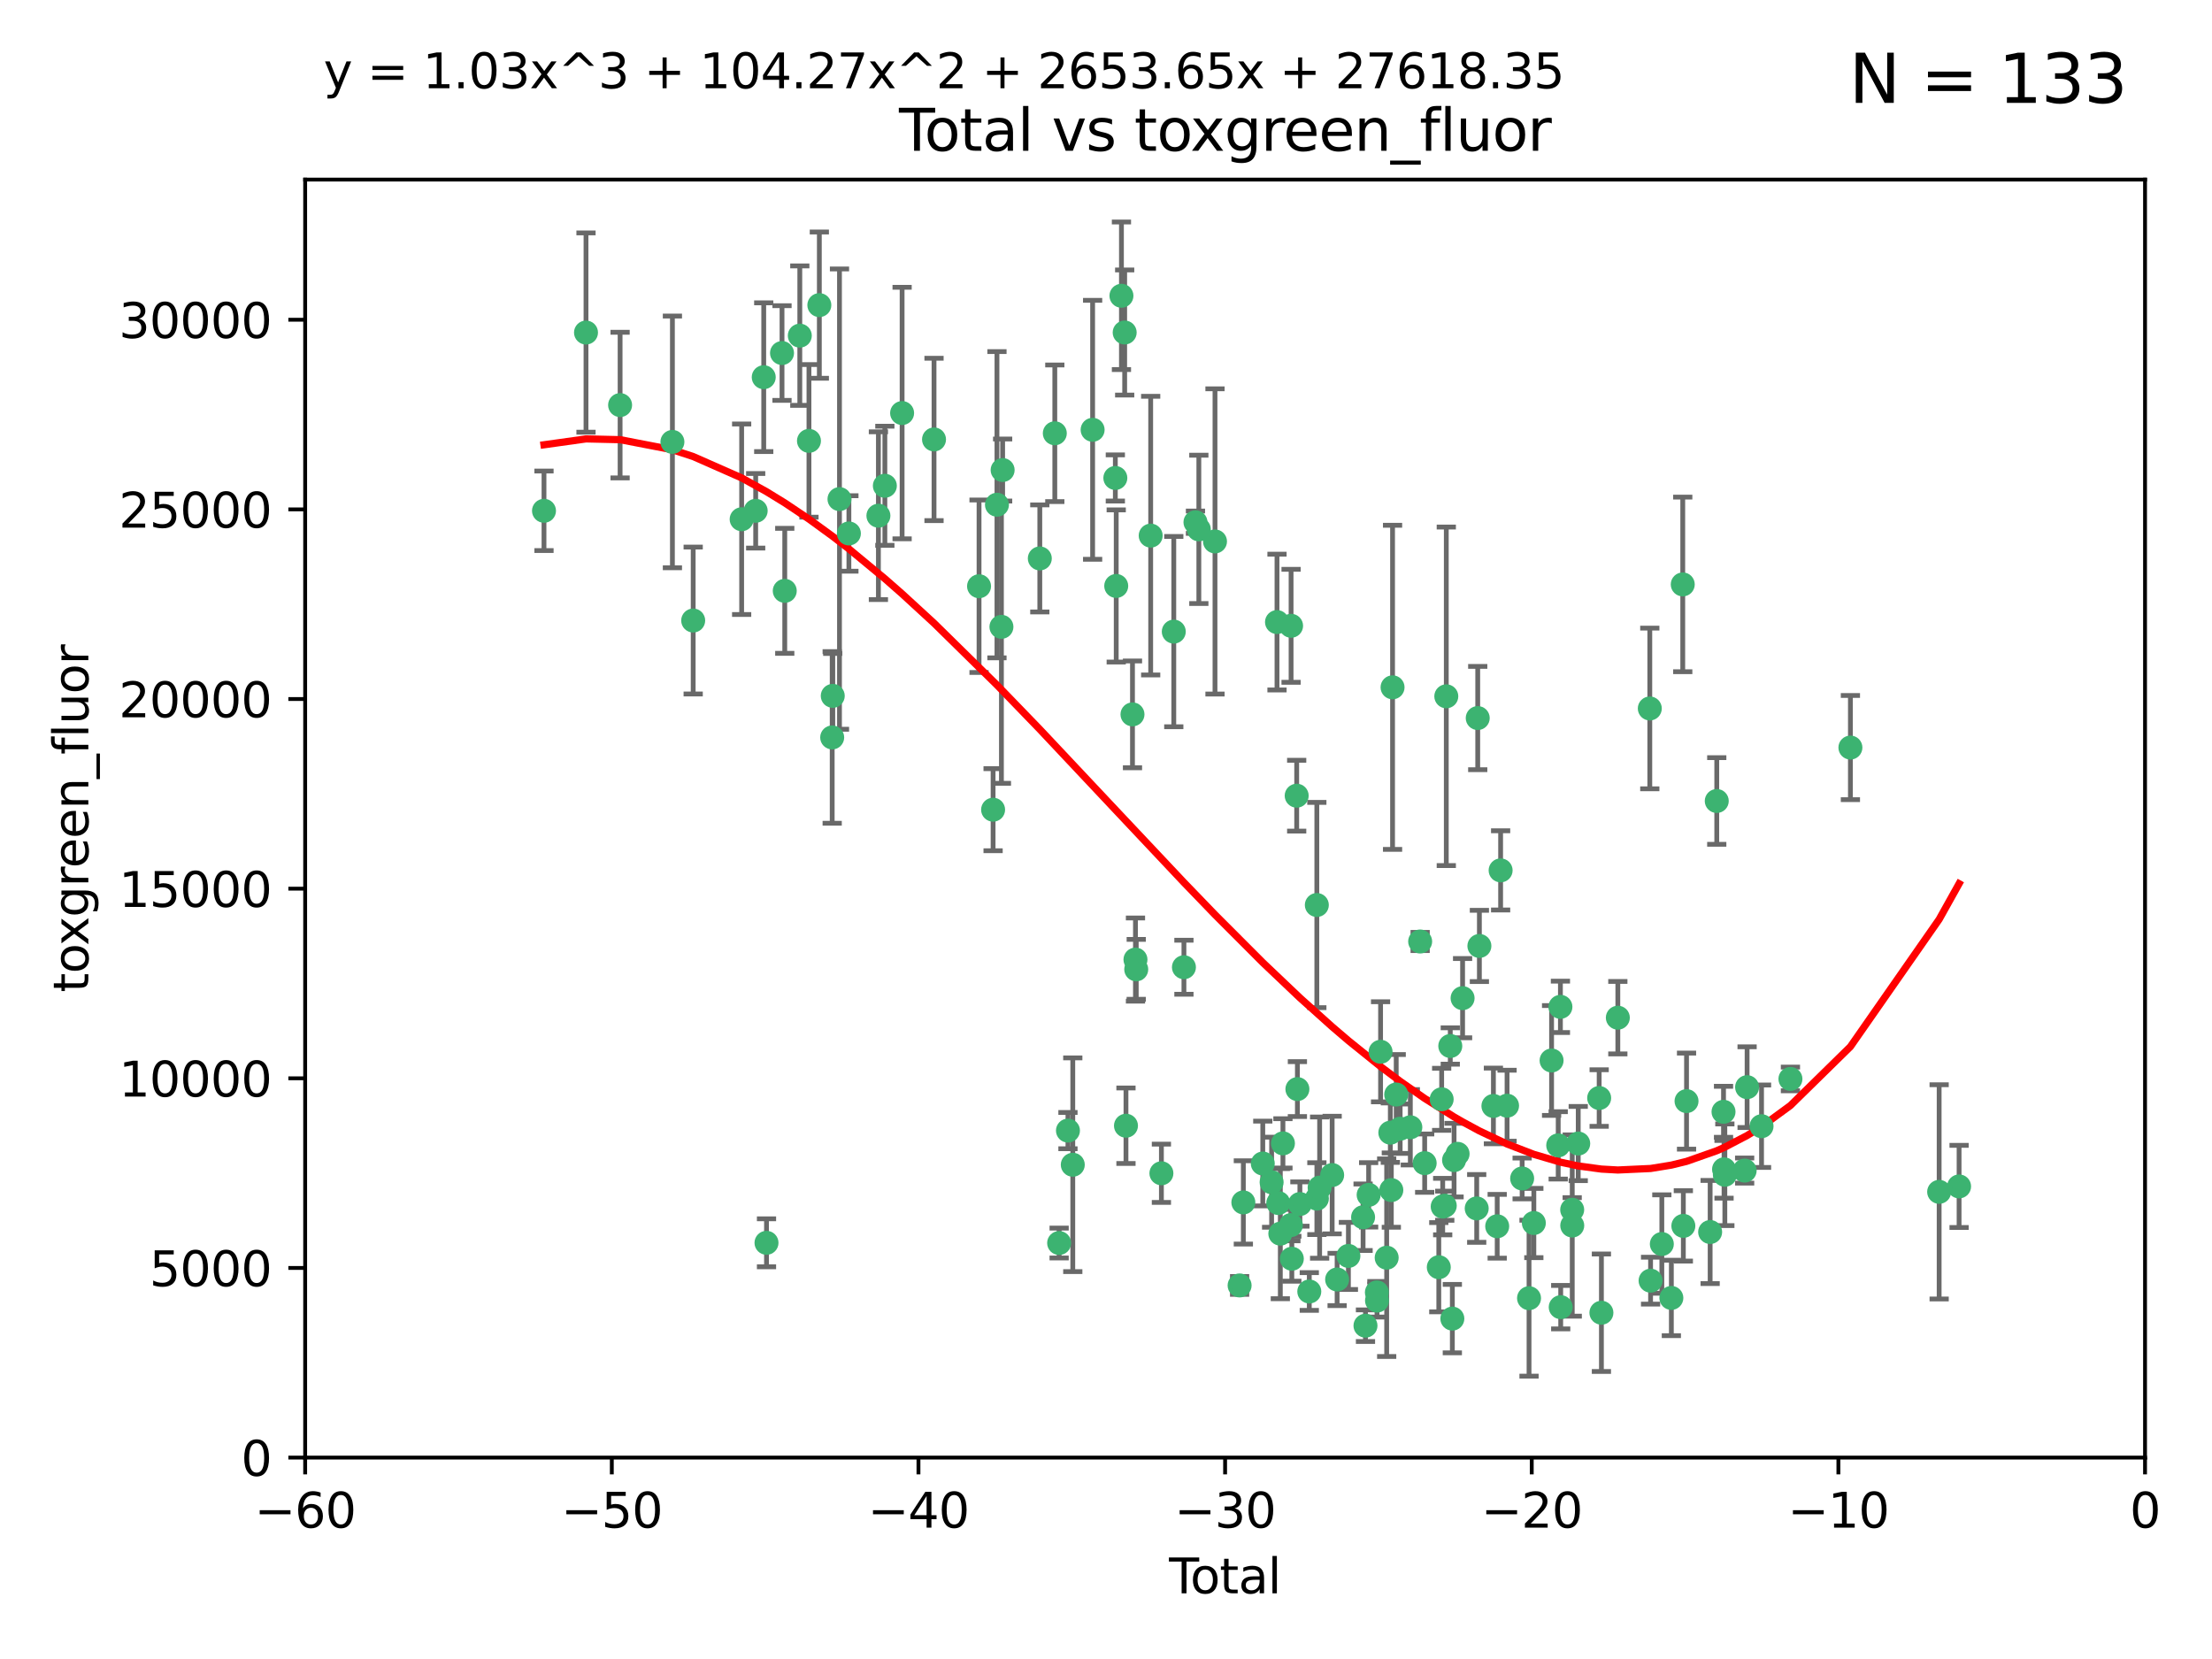 <?xml version="1.0" encoding="utf-8" standalone="no"?>
<!DOCTYPE svg PUBLIC "-//W3C//DTD SVG 1.1//EN"
  "http://www.w3.org/Graphics/SVG/1.1/DTD/svg11.dtd">
<svg xmlns:xlink="http://www.w3.org/1999/xlink" width="460.8pt" height="345.6pt" viewBox="0 0 460.8 345.6" xmlns="http://www.w3.org/2000/svg" version="1.1">
 <defs>
  <style type="text/css">*{stroke-linejoin: round; stroke-linecap: butt}</style>
 </defs>
 <g id="figure_1">
  <g id="patch_1">
   <path d="M 0 345.6 
L 460.8 345.6 
L 460.8 0 
L 0 0 
z
" style="fill: #ffffff"/>
  </g>
  <g id="axes_1">
   <g id="patch_2">
    <path d="M 63.571 303.64 
L 446.85 303.64 
L 446.85 37.411 
L 63.571 37.411 
z
" style="fill: #ffffff"/>
   </g>
   <g id="PathCollection_1">
    <defs>
     <path id="m0f6b773bad" d="M 0 1.118 
C 0.297 1.118 0.581 1 0.791 0.791 
C 1 0.581 1.118 0.297 1.118 0 
C 1.118 -0.297 1 -0.581 0.791 -0.791 
C 0.581 -1 0.297 -1.118 0 -1.118 
C -0.297 -1.118 -0.581 -1 -0.791 -0.791 
C -1 -0.581 -1.118 -0.297 -1.118 0 
C -1.118 0.297 -1 0.581 -0.791 0.791 
C -0.581 1 -0.297 1.118 0 1.118 
z
" style="stroke: #3cb371"/>
    </defs>
    <g clip-path="url(#p7df0c391e9)">
     <use xlink:href="#m0f6b773bad" x="113.324" y="106.407" style="fill: #3cb371; stroke: #3cb371"/>
     <use xlink:href="#m0f6b773bad" x="122.075" y="69.276" style="fill: #3cb371; stroke: #3cb371"/>
     <use xlink:href="#m0f6b773bad" x="129.178" y="84.387" style="fill: #3cb371; stroke: #3cb371"/>
     <use xlink:href="#m0f6b773bad" x="140.075" y="92.058" style="fill: #3cb371; stroke: #3cb371"/>
     <use xlink:href="#m0f6b773bad" x="144.404" y="129.266" style="fill: #3cb371; stroke: #3cb371"/>
     <use xlink:href="#m0f6b773bad" x="154.499" y="108.167" style="fill: #3cb371; stroke: #3cb371"/>
     <use xlink:href="#m0f6b773bad" x="157.422" y="106.409" style="fill: #3cb371; stroke: #3cb371"/>
     <use xlink:href="#m0f6b773bad" x="159.1" y="78.577" style="fill: #3cb371; stroke: #3cb371"/>
     <use xlink:href="#m0f6b773bad" x="159.676" y="258.901" style="fill: #3cb371; stroke: #3cb371"/>
     <use xlink:href="#m0f6b773bad" x="162.908" y="73.544" style="fill: #3cb371; stroke: #3cb371"/>
     <use xlink:href="#m0f6b773bad" x="163.479" y="123.084" style="fill: #3cb371; stroke: #3cb371"/>
     <use xlink:href="#m0f6b773bad" x="166.614" y="69.92" style="fill: #3cb371; stroke: #3cb371"/>
     <use xlink:href="#m0f6b773bad" x="168.522" y="91.842" style="fill: #3cb371; stroke: #3cb371"/>
     <use xlink:href="#m0f6b773bad" x="170.683" y="63.561" style="fill: #3cb371; stroke: #3cb371"/>
     <use xlink:href="#m0f6b773bad" x="173.36" y="153.62" style="fill: #3cb371; stroke: #3cb371"/>
     <use xlink:href="#m0f6b773bad" x="173.478" y="144.96" style="fill: #3cb371; stroke: #3cb371"/>
     <use xlink:href="#m0f6b773bad" x="174.881" y="103.972" style="fill: #3cb371; stroke: #3cb371"/>
     <use xlink:href="#m0f6b773bad" x="176.84" y="111.129" style="fill: #3cb371; stroke: #3cb371"/>
     <use xlink:href="#m0f6b773bad" x="182.989" y="107.43" style="fill: #3cb371; stroke: #3cb371"/>
     <use xlink:href="#m0f6b773bad" x="184.332" y="101.196" style="fill: #3cb371; stroke: #3cb371"/>
     <use xlink:href="#m0f6b773bad" x="187.925" y="86.045" style="fill: #3cb371; stroke: #3cb371"/>
     <use xlink:href="#m0f6b773bad" x="194.574" y="91.543" style="fill: #3cb371; stroke: #3cb371"/>
     <use xlink:href="#m0f6b773bad" x="203.952" y="122.124" style="fill: #3cb371; stroke: #3cb371"/>
     <use xlink:href="#m0f6b773bad" x="206.88" y="168.674" style="fill: #3cb371; stroke: #3cb371"/>
     <use xlink:href="#m0f6b773bad" x="207.685" y="105.145" style="fill: #3cb371; stroke: #3cb371"/>
     <use xlink:href="#m0f6b773bad" x="208.616" y="130.584" style="fill: #3cb371; stroke: #3cb371"/>
     <use xlink:href="#m0f6b773bad" x="208.867" y="97.916" style="fill: #3cb371; stroke: #3cb371"/>
     <use xlink:href="#m0f6b773bad" x="216.611" y="116.33" style="fill: #3cb371; stroke: #3cb371"/>
     <use xlink:href="#m0f6b773bad" x="219.736" y="90.261" style="fill: #3cb371; stroke: #3cb371"/>
     <use xlink:href="#m0f6b773bad" x="220.638" y="258.946" style="fill: #3cb371; stroke: #3cb371"/>
     <use xlink:href="#m0f6b773bad" x="222.475" y="235.524" style="fill: #3cb371; stroke: #3cb371"/>
     <use xlink:href="#m0f6b773bad" x="223.48" y="242.64" style="fill: #3cb371; stroke: #3cb371"/>
     <use xlink:href="#m0f6b773bad" x="227.613" y="89.534" style="fill: #3cb371; stroke: #3cb371"/>
     <use xlink:href="#m0f6b773bad" x="232.345" y="99.569" style="fill: #3cb371; stroke: #3cb371"/>
     <use xlink:href="#m0f6b773bad" x="232.53" y="122.066" style="fill: #3cb371; stroke: #3cb371"/>
     <use xlink:href="#m0f6b773bad" x="233.617" y="61.614" style="fill: #3cb371; stroke: #3cb371"/>
     <use xlink:href="#m0f6b773bad" x="234.291" y="69.268" style="fill: #3cb371; stroke: #3cb371"/>
     <use xlink:href="#m0f6b773bad" x="234.56" y="234.509" style="fill: #3cb371; stroke: #3cb371"/>
     <use xlink:href="#m0f6b773bad" x="235.917" y="148.819" style="fill: #3cb371; stroke: #3cb371"/>
     <use xlink:href="#m0f6b773bad" x="236.539" y="199.895" style="fill: #3cb371; stroke: #3cb371"/>
     <use xlink:href="#m0f6b773bad" x="236.699" y="201.933" style="fill: #3cb371; stroke: #3cb371"/>
     <use xlink:href="#m0f6b773bad" x="239.709" y="111.579" style="fill: #3cb371; stroke: #3cb371"/>
     <use xlink:href="#m0f6b773bad" x="241.942" y="244.417" style="fill: #3cb371; stroke: #3cb371"/>
     <use xlink:href="#m0f6b773bad" x="244.521" y="131.576" style="fill: #3cb371; stroke: #3cb371"/>
     <use xlink:href="#m0f6b773bad" x="246.634" y="201.492" style="fill: #3cb371; stroke: #3cb371"/>
     <use xlink:href="#m0f6b773bad" x="249.037" y="108.788" style="fill: #3cb371; stroke: #3cb371"/>
     <use xlink:href="#m0f6b773bad" x="249.741" y="110.277" style="fill: #3cb371; stroke: #3cb371"/>
     <use xlink:href="#m0f6b773bad" x="253.106" y="112.79" style="fill: #3cb371; stroke: #3cb371"/>
     <use xlink:href="#m0f6b773bad" x="258.233" y="267.781" style="fill: #3cb371; stroke: #3cb371"/>
     <use xlink:href="#m0f6b773bad" x="259.013" y="250.485" style="fill: #3cb371; stroke: #3cb371"/>
     <use xlink:href="#m0f6b773bad" x="263.059" y="242.381" style="fill: #3cb371; stroke: #3cb371"/>
     <use xlink:href="#m0f6b773bad" x="264.901" y="246.279" style="fill: #3cb371; stroke: #3cb371"/>
     <use xlink:href="#m0f6b773bad" x="266.022" y="129.589" style="fill: #3cb371; stroke: #3cb371"/>
     <use xlink:href="#m0f6b773bad" x="266.284" y="250.612" style="fill: #3cb371; stroke: #3cb371"/>
     <use xlink:href="#m0f6b773bad" x="266.715" y="256.992" style="fill: #3cb371; stroke: #3cb371"/>
     <use xlink:href="#m0f6b773bad" x="267.259" y="238.185" style="fill: #3cb371; stroke: #3cb371"/>
     <use xlink:href="#m0f6b773bad" x="268.915" y="255.21" style="fill: #3cb371; stroke: #3cb371"/>
     <use xlink:href="#m0f6b773bad" x="268.956" y="130.365" style="fill: #3cb371; stroke: #3cb371"/>
     <use xlink:href="#m0f6b773bad" x="269.11" y="262.218" style="fill: #3cb371; stroke: #3cb371"/>
     <use xlink:href="#m0f6b773bad" x="270.123" y="165.758" style="fill: #3cb371; stroke: #3cb371"/>
     <use xlink:href="#m0f6b773bad" x="270.272" y="226.876" style="fill: #3cb371; stroke: #3cb371"/>
     <use xlink:href="#m0f6b773bad" x="270.791" y="250.823" style="fill: #3cb371; stroke: #3cb371"/>
     <use xlink:href="#m0f6b773bad" x="272.749" y="269.044" style="fill: #3cb371; stroke: #3cb371"/>
     <use xlink:href="#m0f6b773bad" x="274.32" y="188.53" style="fill: #3cb371; stroke: #3cb371"/>
     <use xlink:href="#m0f6b773bad" x="274.329" y="249.694" style="fill: #3cb371; stroke: #3cb371"/>
     <use xlink:href="#m0f6b773bad" x="274.903" y="247.401" style="fill: #3cb371; stroke: #3cb371"/>
     <use xlink:href="#m0f6b773bad" x="277.512" y="244.785" style="fill: #3cb371; stroke: #3cb371"/>
     <use xlink:href="#m0f6b773bad" x="278.547" y="266.536" style="fill: #3cb371; stroke: #3cb371"/>
     <use xlink:href="#m0f6b773bad" x="280.898" y="261.632" style="fill: #3cb371; stroke: #3cb371"/>
     <use xlink:href="#m0f6b773bad" x="283.955" y="253.571" style="fill: #3cb371; stroke: #3cb371"/>
     <use xlink:href="#m0f6b773bad" x="284.454" y="276.165" style="fill: #3cb371; stroke: #3cb371"/>
     <use xlink:href="#m0f6b773bad" x="285.113" y="248.914" style="fill: #3cb371; stroke: #3cb371"/>
     <use xlink:href="#m0f6b773bad" x="286.83" y="269.232" style="fill: #3cb371; stroke: #3cb371"/>
     <use xlink:href="#m0f6b773bad" x="286.857" y="270.942" style="fill: #3cb371; stroke: #3cb371"/>
     <use xlink:href="#m0f6b773bad" x="287.598" y="219.109" style="fill: #3cb371; stroke: #3cb371"/>
     <use xlink:href="#m0f6b773bad" x="288.87" y="262" style="fill: #3cb371; stroke: #3cb371"/>
     <use xlink:href="#m0f6b773bad" x="289.632" y="235.955" style="fill: #3cb371; stroke: #3cb371"/>
     <use xlink:href="#m0f6b773bad" x="289.839" y="247.916" style="fill: #3cb371; stroke: #3cb371"/>
     <use xlink:href="#m0f6b773bad" x="290.095" y="143.182" style="fill: #3cb371; stroke: #3cb371"/>
     <use xlink:href="#m0f6b773bad" x="290.857" y="228.009" style="fill: #3cb371; stroke: #3cb371"/>
     <use xlink:href="#m0f6b773bad" x="291.676" y="235.133" style="fill: #3cb371; stroke: #3cb371"/>
     <use xlink:href="#m0f6b773bad" x="293.798" y="234.83" style="fill: #3cb371; stroke: #3cb371"/>
     <use xlink:href="#m0f6b773bad" x="295.844" y="196.128" style="fill: #3cb371; stroke: #3cb371"/>
     <use xlink:href="#m0f6b773bad" x="296.784" y="242.305" style="fill: #3cb371; stroke: #3cb371"/>
     <use xlink:href="#m0f6b773bad" x="299.727" y="263.982" style="fill: #3cb371; stroke: #3cb371"/>
     <use xlink:href="#m0f6b773bad" x="300.325" y="229.002" style="fill: #3cb371; stroke: #3cb371"/>
     <use xlink:href="#m0f6b773bad" x="300.54" y="251.353" style="fill: #3cb371; stroke: #3cb371"/>
     <use xlink:href="#m0f6b773bad" x="300.97" y="251.172" style="fill: #3cb371; stroke: #3cb371"/>
     <use xlink:href="#m0f6b773bad" x="301.29" y="145.054" style="fill: #3cb371; stroke: #3cb371"/>
     <use xlink:href="#m0f6b773bad" x="302.119" y="217.901" style="fill: #3cb371; stroke: #3cb371"/>
     <use xlink:href="#m0f6b773bad" x="302.549" y="274.693" style="fill: #3cb371; stroke: #3cb371"/>
     <use xlink:href="#m0f6b773bad" x="302.908" y="241.673" style="fill: #3cb371; stroke: #3cb371"/>
     <use xlink:href="#m0f6b773bad" x="303.645" y="240.362" style="fill: #3cb371; stroke: #3cb371"/>
     <use xlink:href="#m0f6b773bad" x="304.684" y="207.934" style="fill: #3cb371; stroke: #3cb371"/>
     <use xlink:href="#m0f6b773bad" x="307.624" y="251.737" style="fill: #3cb371; stroke: #3cb371"/>
     <use xlink:href="#m0f6b773bad" x="307.838" y="149.585" style="fill: #3cb371; stroke: #3cb371"/>
     <use xlink:href="#m0f6b773bad" x="308.184" y="197.058" style="fill: #3cb371; stroke: #3cb371"/>
     <use xlink:href="#m0f6b773bad" x="311.105" y="230.391" style="fill: #3cb371; stroke: #3cb371"/>
     <use xlink:href="#m0f6b773bad" x="311.894" y="255.455" style="fill: #3cb371; stroke: #3cb371"/>
     <use xlink:href="#m0f6b773bad" x="312.607" y="181.315" style="fill: #3cb371; stroke: #3cb371"/>
     <use xlink:href="#m0f6b773bad" x="313.949" y="230.336" style="fill: #3cb371; stroke: #3cb371"/>
     <use xlink:href="#m0f6b773bad" x="317.09" y="245.498" style="fill: #3cb371; stroke: #3cb371"/>
     <use xlink:href="#m0f6b773bad" x="318.526" y="270.434" style="fill: #3cb371; stroke: #3cb371"/>
     <use xlink:href="#m0f6b773bad" x="319.527" y="254.778" style="fill: #3cb371; stroke: #3cb371"/>
     <use xlink:href="#m0f6b773bad" x="323.223" y="220.92" style="fill: #3cb371; stroke: #3cb371"/>
     <use xlink:href="#m0f6b773bad" x="324.605" y="238.601" style="fill: #3cb371; stroke: #3cb371"/>
     <use xlink:href="#m0f6b773bad" x="325.065" y="209.744" style="fill: #3cb371; stroke: #3cb371"/>
     <use xlink:href="#m0f6b773bad" x="325.125" y="272.306" style="fill: #3cb371; stroke: #3cb371"/>
     <use xlink:href="#m0f6b773bad" x="327.515" y="252.012" style="fill: #3cb371; stroke: #3cb371"/>
     <use xlink:href="#m0f6b773bad" x="327.528" y="255.301" style="fill: #3cb371; stroke: #3cb371"/>
     <use xlink:href="#m0f6b773bad" x="328.774" y="238.222" style="fill: #3cb371; stroke: #3cb371"/>
     <use xlink:href="#m0f6b773bad" x="333.135" y="228.737" style="fill: #3cb371; stroke: #3cb371"/>
     <use xlink:href="#m0f6b773bad" x="333.603" y="273.467" style="fill: #3cb371; stroke: #3cb371"/>
     <use xlink:href="#m0f6b773bad" x="337.025" y="212.005" style="fill: #3cb371; stroke: #3cb371"/>
     <use xlink:href="#m0f6b773bad" x="343.683" y="147.587" style="fill: #3cb371; stroke: #3cb371"/>
     <use xlink:href="#m0f6b773bad" x="343.846" y="266.787" style="fill: #3cb371; stroke: #3cb371"/>
     <use xlink:href="#m0f6b773bad" x="346.19" y="259.154" style="fill: #3cb371; stroke: #3cb371"/>
     <use xlink:href="#m0f6b773bad" x="348.174" y="270.383" style="fill: #3cb371; stroke: #3cb371"/>
     <use xlink:href="#m0f6b773bad" x="350.548" y="121.744" style="fill: #3cb371; stroke: #3cb371"/>
     <use xlink:href="#m0f6b773bad" x="350.672" y="255.376" style="fill: #3cb371; stroke: #3cb371"/>
     <use xlink:href="#m0f6b773bad" x="351.336" y="229.381" style="fill: #3cb371; stroke: #3cb371"/>
     <use xlink:href="#m0f6b773bad" x="356.254" y="256.651" style="fill: #3cb371; stroke: #3cb371"/>
     <use xlink:href="#m0f6b773bad" x="357.632" y="166.862" style="fill: #3cb371; stroke: #3cb371"/>
     <use xlink:href="#m0f6b773bad" x="359.041" y="231.609" style="fill: #3cb371; stroke: #3cb371"/>
     <use xlink:href="#m0f6b773bad" x="359.15" y="243.591" style="fill: #3cb371; stroke: #3cb371"/>
     <use xlink:href="#m0f6b773bad" x="359.317" y="244.726" style="fill: #3cb371; stroke: #3cb371"/>
     <use xlink:href="#m0f6b773bad" x="363.442" y="243.853" style="fill: #3cb371; stroke: #3cb371"/>
     <use xlink:href="#m0f6b773bad" x="363.952" y="226.477" style="fill: #3cb371; stroke: #3cb371"/>
     <use xlink:href="#m0f6b773bad" x="366.961" y="234.61" style="fill: #3cb371; stroke: #3cb371"/>
     <use xlink:href="#m0f6b773bad" x="372.98" y="224.762" style="fill: #3cb371; stroke: #3cb371"/>
     <use xlink:href="#m0f6b773bad" x="385.474" y="155.731" style="fill: #3cb371; stroke: #3cb371"/>
     <use xlink:href="#m0f6b773bad" x="403.96" y="248.284" style="fill: #3cb371; stroke: #3cb371"/>
     <use xlink:href="#m0f6b773bad" x="408.113" y="247.152" style="fill: #3cb371; stroke: #3cb371"/>
    </g>
   </g>
   <g id="matplotlib.axis_1">
    <g id="xtick_1">
     <g id="line2d_1">
      <defs>
       <path id="m8b6ad7e6be" d="M 0 0 
L 0 3.5 
" style="stroke: #000000; stroke-width: 0.8"/>
      </defs>
      <g>
       <use xlink:href="#m8b6ad7e6be" x="63.571" y="303.64" style="stroke: #000000; stroke-width: 0.8"/>
      </g>
     </g>
     <g id="text_1">
      <!-- −60 -->
      <g transform="translate(53.019 318.238)scale(0.1 -0.1)">
       <defs>
        <path id="DejaVuSans-2212" d="M 678 2272 
L 4684 2272 
L 4684 1741 
L 678 1741 
L 678 2272 
z
" transform="scale(0.016)"/>
        <path id="DejaVuSans-36" d="M 2113 2584 
Q 1688 2584 1439 2293 
Q 1191 2003 1191 1497 
Q 1191 994 1439 701 
Q 1688 409 2113 409 
Q 2538 409 2786 701 
Q 3034 994 3034 1497 
Q 3034 2003 2786 2293 
Q 2538 2584 2113 2584 
z
M 3366 4563 
L 3366 3988 
Q 3128 4100 2886 4159 
Q 2644 4219 2406 4219 
Q 1781 4219 1451 3797 
Q 1122 3375 1075 2522 
Q 1259 2794 1537 2939 
Q 1816 3084 2150 3084 
Q 2853 3084 3261 2657 
Q 3669 2231 3669 1497 
Q 3669 778 3244 343 
Q 2819 -91 2113 -91 
Q 1303 -91 875 529 
Q 447 1150 447 2328 
Q 447 3434 972 4092 
Q 1497 4750 2381 4750 
Q 2619 4750 2861 4703 
Q 3103 4656 3366 4563 
z
" transform="scale(0.016)"/>
        <path id="DejaVuSans-30" d="M 2034 4250 
Q 1547 4250 1301 3770 
Q 1056 3291 1056 2328 
Q 1056 1369 1301 889 
Q 1547 409 2034 409 
Q 2525 409 2770 889 
Q 3016 1369 3016 2328 
Q 3016 3291 2770 3770 
Q 2525 4250 2034 4250 
z
M 2034 4750 
Q 2819 4750 3233 4129 
Q 3647 3509 3647 2328 
Q 3647 1150 3233 529 
Q 2819 -91 2034 -91 
Q 1250 -91 836 529 
Q 422 1150 422 2328 
Q 422 3509 836 4129 
Q 1250 4750 2034 4750 
z
" transform="scale(0.016)"/>
       </defs>
       <use xlink:href="#DejaVuSans-2212"/>
       <use xlink:href="#DejaVuSans-36" x="83.789"/>
       <use xlink:href="#DejaVuSans-30" x="147.412"/>
      </g>
     </g>
    </g>
    <g id="xtick_2">
     <g id="line2d_2">
      <g>
       <use xlink:href="#m8b6ad7e6be" x="127.451" y="303.64" style="stroke: #000000; stroke-width: 0.8"/>
      </g>
     </g>
     <g id="text_2">
      <!-- −50 -->
      <g transform="translate(116.899 318.238)scale(0.1 -0.1)">
       <defs>
        <path id="DejaVuSans-35" d="M 691 4666 
L 3169 4666 
L 3169 4134 
L 1269 4134 
L 1269 2991 
Q 1406 3038 1543 3061 
Q 1681 3084 1819 3084 
Q 2600 3084 3056 2656 
Q 3513 2228 3513 1497 
Q 3513 744 3044 326 
Q 2575 -91 1722 -91 
Q 1428 -91 1123 -41 
Q 819 9 494 109 
L 494 744 
Q 775 591 1075 516 
Q 1375 441 1709 441 
Q 2250 441 2565 725 
Q 2881 1009 2881 1497 
Q 2881 1984 2565 2268 
Q 2250 2553 1709 2553 
Q 1456 2553 1204 2497 
Q 953 2441 691 2322 
L 691 4666 
z
" transform="scale(0.016)"/>
       </defs>
       <use xlink:href="#DejaVuSans-2212"/>
       <use xlink:href="#DejaVuSans-35" x="83.789"/>
       <use xlink:href="#DejaVuSans-30" x="147.412"/>
      </g>
     </g>
    </g>
    <g id="xtick_3">
     <g id="line2d_3">
      <g>
       <use xlink:href="#m8b6ad7e6be" x="191.331" y="303.64" style="stroke: #000000; stroke-width: 0.8"/>
      </g>
     </g>
     <g id="text_3">
      <!-- −40 -->
      <g transform="translate(180.778 318.238)scale(0.1 -0.1)">
       <defs>
        <path id="DejaVuSans-34" d="M 2419 4116 
L 825 1625 
L 2419 1625 
L 2419 4116 
z
M 2253 4666 
L 3047 4666 
L 3047 1625 
L 3713 1625 
L 3713 1100 
L 3047 1100 
L 3047 0 
L 2419 0 
L 2419 1100 
L 313 1100 
L 313 1709 
L 2253 4666 
z
" transform="scale(0.016)"/>
       </defs>
       <use xlink:href="#DejaVuSans-2212"/>
       <use xlink:href="#DejaVuSans-34" x="83.789"/>
       <use xlink:href="#DejaVuSans-30" x="147.412"/>
      </g>
     </g>
    </g>
    <g id="xtick_4">
     <g id="line2d_4">
      <g>
       <use xlink:href="#m8b6ad7e6be" x="255.211" y="303.64" style="stroke: #000000; stroke-width: 0.8"/>
      </g>
     </g>
     <g id="text_4">
      <!-- −30 -->
      <g transform="translate(244.658 318.238)scale(0.1 -0.1)">
       <defs>
        <path id="DejaVuSans-33" d="M 2597 2516 
Q 3050 2419 3304 2112 
Q 3559 1806 3559 1356 
Q 3559 666 3084 287 
Q 2609 -91 1734 -91 
Q 1441 -91 1130 -33 
Q 819 25 488 141 
L 488 750 
Q 750 597 1062 519 
Q 1375 441 1716 441 
Q 2309 441 2620 675 
Q 2931 909 2931 1356 
Q 2931 1769 2642 2001 
Q 2353 2234 1838 2234 
L 1294 2234 
L 1294 2753 
L 1863 2753 
Q 2328 2753 2575 2939 
Q 2822 3125 2822 3475 
Q 2822 3834 2567 4026 
Q 2313 4219 1838 4219 
Q 1578 4219 1281 4162 
Q 984 4106 628 3988 
L 628 4550 
Q 988 4650 1302 4700 
Q 1616 4750 1894 4750 
Q 2613 4750 3031 4423 
Q 3450 4097 3450 3541 
Q 3450 3153 3228 2886 
Q 3006 2619 2597 2516 
z
" transform="scale(0.016)"/>
       </defs>
       <use xlink:href="#DejaVuSans-2212"/>
       <use xlink:href="#DejaVuSans-33" x="83.789"/>
       <use xlink:href="#DejaVuSans-30" x="147.412"/>
      </g>
     </g>
    </g>
    <g id="xtick_5">
     <g id="line2d_5">
      <g>
       <use xlink:href="#m8b6ad7e6be" x="319.09" y="303.64" style="stroke: #000000; stroke-width: 0.8"/>
      </g>
     </g>
     <g id="text_5">
      <!-- −20 -->
      <g transform="translate(308.538 318.238)scale(0.1 -0.1)">
       <defs>
        <path id="DejaVuSans-32" d="M 1228 531 
L 3431 531 
L 3431 0 
L 469 0 
L 469 531 
Q 828 903 1448 1529 
Q 2069 2156 2228 2338 
Q 2531 2678 2651 2914 
Q 2772 3150 2772 3378 
Q 2772 3750 2511 3984 
Q 2250 4219 1831 4219 
Q 1534 4219 1204 4116 
Q 875 4013 500 3803 
L 500 4441 
Q 881 4594 1212 4672 
Q 1544 4750 1819 4750 
Q 2544 4750 2975 4387 
Q 3406 4025 3406 3419 
Q 3406 3131 3298 2873 
Q 3191 2616 2906 2266 
Q 2828 2175 2409 1742 
Q 1991 1309 1228 531 
z
" transform="scale(0.016)"/>
       </defs>
       <use xlink:href="#DejaVuSans-2212"/>
       <use xlink:href="#DejaVuSans-32" x="83.789"/>
       <use xlink:href="#DejaVuSans-30" x="147.412"/>
      </g>
     </g>
    </g>
    <g id="xtick_6">
     <g id="line2d_6">
      <g>
       <use xlink:href="#m8b6ad7e6be" x="382.97" y="303.64" style="stroke: #000000; stroke-width: 0.8"/>
      </g>
     </g>
     <g id="text_6">
      <!-- −10 -->
      <g transform="translate(372.418 318.238)scale(0.1 -0.1)">
       <defs>
        <path id="DejaVuSans-31" d="M 794 531 
L 1825 531 
L 1825 4091 
L 703 3866 
L 703 4441 
L 1819 4666 
L 2450 4666 
L 2450 531 
L 3481 531 
L 3481 0 
L 794 0 
L 794 531 
z
" transform="scale(0.016)"/>
       </defs>
       <use xlink:href="#DejaVuSans-2212"/>
       <use xlink:href="#DejaVuSans-31" x="83.789"/>
       <use xlink:href="#DejaVuSans-30" x="147.412"/>
      </g>
     </g>
    </g>
    <g id="xtick_7">
     <g id="line2d_7">
      <g>
       <use xlink:href="#m8b6ad7e6be" x="446.85" y="303.64" style="stroke: #000000; stroke-width: 0.8"/>
      </g>
     </g>
     <g id="text_7">
      <!-- 0 -->
      <g transform="translate(443.669 318.238)scale(0.1 -0.1)">
       <use xlink:href="#DejaVuSans-30"/>
      </g>
     </g>
    </g>
    <g id="text_8">
     <!-- Total -->
     <g transform="translate(243.534 331.917)scale(0.1 -0.1)">
      <defs>
       <path id="DejaVuSans-54" d="M -19 4666 
L 3928 4666 
L 3928 4134 
L 2272 4134 
L 2272 0 
L 1638 0 
L 1638 4134 
L -19 4134 
L -19 4666 
z
" transform="scale(0.016)"/>
       <path id="DejaVuSans-6f" d="M 1959 3097 
Q 1497 3097 1228 2736 
Q 959 2375 959 1747 
Q 959 1119 1226 758 
Q 1494 397 1959 397 
Q 2419 397 2687 759 
Q 2956 1122 2956 1747 
Q 2956 2369 2687 2733 
Q 2419 3097 1959 3097 
z
M 1959 3584 
Q 2709 3584 3137 3096 
Q 3566 2609 3566 1747 
Q 3566 888 3137 398 
Q 2709 -91 1959 -91 
Q 1206 -91 779 398 
Q 353 888 353 1747 
Q 353 2609 779 3096 
Q 1206 3584 1959 3584 
z
" transform="scale(0.016)"/>
       <path id="DejaVuSans-74" d="M 1172 4494 
L 1172 3500 
L 2356 3500 
L 2356 3053 
L 1172 3053 
L 1172 1153 
Q 1172 725 1289 603 
Q 1406 481 1766 481 
L 2356 481 
L 2356 0 
L 1766 0 
Q 1100 0 847 248 
Q 594 497 594 1153 
L 594 3053 
L 172 3053 
L 172 3500 
L 594 3500 
L 594 4494 
L 1172 4494 
z
" transform="scale(0.016)"/>
       <path id="DejaVuSans-61" d="M 2194 1759 
Q 1497 1759 1228 1600 
Q 959 1441 959 1056 
Q 959 750 1161 570 
Q 1363 391 1709 391 
Q 2188 391 2477 730 
Q 2766 1069 2766 1631 
L 2766 1759 
L 2194 1759 
z
M 3341 1997 
L 3341 0 
L 2766 0 
L 2766 531 
Q 2569 213 2275 61 
Q 1981 -91 1556 -91 
Q 1019 -91 701 211 
Q 384 513 384 1019 
Q 384 1609 779 1909 
Q 1175 2209 1959 2209 
L 2766 2209 
L 2766 2266 
Q 2766 2663 2505 2880 
Q 2244 3097 1772 3097 
Q 1472 3097 1187 3025 
Q 903 2953 641 2809 
L 641 3341 
Q 956 3463 1253 3523 
Q 1550 3584 1831 3584 
Q 2591 3584 2966 3190 
Q 3341 2797 3341 1997 
z
" transform="scale(0.016)"/>
       <path id="DejaVuSans-6c" d="M 603 4863 
L 1178 4863 
L 1178 0 
L 603 0 
L 603 4863 
z
" transform="scale(0.016)"/>
      </defs>
      <use xlink:href="#DejaVuSans-54"/>
      <use xlink:href="#DejaVuSans-6f" x="44.084"/>
      <use xlink:href="#DejaVuSans-74" x="105.266"/>
      <use xlink:href="#DejaVuSans-61" x="144.475"/>
      <use xlink:href="#DejaVuSans-6c" x="205.754"/>
     </g>
    </g>
   </g>
   <g id="matplotlib.axis_2">
    <g id="ytick_1">
     <g id="line2d_8">
      <defs>
       <path id="mc23807d396" d="M 0 0 
L -3.5 0 
" style="stroke: #000000; stroke-width: 0.8"/>
      </defs>
      <g>
       <use xlink:href="#mc23807d396" x="63.571" y="303.64" style="stroke: #000000; stroke-width: 0.8"/>
      </g>
     </g>
     <g id="text_9">
      <!-- 0 -->
      <g transform="translate(50.209 307.439)scale(0.1 -0.1)">
       <use xlink:href="#DejaVuSans-30"/>
      </g>
     </g>
    </g>
    <g id="ytick_2">
     <g id="line2d_9">
      <g>
       <use xlink:href="#mc23807d396" x="63.571" y="264.135" style="stroke: #000000; stroke-width: 0.8"/>
      </g>
     </g>
     <g id="text_10">
      <!-- 5000 -->
      <g transform="translate(31.121 267.934)scale(0.1 -0.1)">
       <use xlink:href="#DejaVuSans-35"/>
       <use xlink:href="#DejaVuSans-30" x="63.623"/>
       <use xlink:href="#DejaVuSans-30" x="127.246"/>
       <use xlink:href="#DejaVuSans-30" x="190.869"/>
      </g>
     </g>
    </g>
    <g id="ytick_3">
     <g id="line2d_10">
      <g>
       <use xlink:href="#mc23807d396" x="63.571" y="224.63" style="stroke: #000000; stroke-width: 0.8"/>
      </g>
     </g>
     <g id="text_11">
      <!-- 10000 -->
      <g transform="translate(24.759 228.429)scale(0.1 -0.1)">
       <use xlink:href="#DejaVuSans-31"/>
       <use xlink:href="#DejaVuSans-30" x="63.623"/>
       <use xlink:href="#DejaVuSans-30" x="127.246"/>
       <use xlink:href="#DejaVuSans-30" x="190.869"/>
       <use xlink:href="#DejaVuSans-30" x="254.492"/>
      </g>
     </g>
    </g>
    <g id="ytick_4">
     <g id="line2d_11">
      <g>
       <use xlink:href="#mc23807d396" x="63.571" y="185.125" style="stroke: #000000; stroke-width: 0.8"/>
      </g>
     </g>
     <g id="text_12">
      <!-- 15000 -->
      <g transform="translate(24.759 188.924)scale(0.1 -0.1)">
       <use xlink:href="#DejaVuSans-31"/>
       <use xlink:href="#DejaVuSans-35" x="63.623"/>
       <use xlink:href="#DejaVuSans-30" x="127.246"/>
       <use xlink:href="#DejaVuSans-30" x="190.869"/>
       <use xlink:href="#DejaVuSans-30" x="254.492"/>
      </g>
     </g>
    </g>
    <g id="ytick_5">
     <g id="line2d_12">
      <g>
       <use xlink:href="#mc23807d396" x="63.571" y="145.62" style="stroke: #000000; stroke-width: 0.8"/>
      </g>
     </g>
     <g id="text_13">
      <!-- 20000 -->
      <g transform="translate(24.759 149.419)scale(0.1 -0.1)">
       <use xlink:href="#DejaVuSans-32"/>
       <use xlink:href="#DejaVuSans-30" x="63.623"/>
       <use xlink:href="#DejaVuSans-30" x="127.246"/>
       <use xlink:href="#DejaVuSans-30" x="190.869"/>
       <use xlink:href="#DejaVuSans-30" x="254.492"/>
      </g>
     </g>
    </g>
    <g id="ytick_6">
     <g id="line2d_13">
      <g>
       <use xlink:href="#mc23807d396" x="63.571" y="106.115" style="stroke: #000000; stroke-width: 0.8"/>
      </g>
     </g>
     <g id="text_14">
      <!-- 25000 -->
      <g transform="translate(24.759 109.914)scale(0.1 -0.1)">
       <use xlink:href="#DejaVuSans-32"/>
       <use xlink:href="#DejaVuSans-35" x="63.623"/>
       <use xlink:href="#DejaVuSans-30" x="127.246"/>
       <use xlink:href="#DejaVuSans-30" x="190.869"/>
       <use xlink:href="#DejaVuSans-30" x="254.492"/>
      </g>
     </g>
    </g>
    <g id="ytick_7">
     <g id="line2d_14">
      <g>
       <use xlink:href="#mc23807d396" x="63.571" y="66.61" style="stroke: #000000; stroke-width: 0.8"/>
      </g>
     </g>
     <g id="text_15">
      <!-- 30000 -->
      <g transform="translate(24.759 70.409)scale(0.1 -0.1)">
       <use xlink:href="#DejaVuSans-33"/>
       <use xlink:href="#DejaVuSans-30" x="63.623"/>
       <use xlink:href="#DejaVuSans-30" x="127.246"/>
       <use xlink:href="#DejaVuSans-30" x="190.869"/>
       <use xlink:href="#DejaVuSans-30" x="254.492"/>
      </g>
     </g>
    </g>
    <g id="text_16">
     <!-- toxgreen_fluor -->
     <g transform="translate(18.401 206.72)rotate(-90)scale(0.1 -0.1)">
      <defs>
       <path id="DejaVuSans-78" d="M 3513 3500 
L 2247 1797 
L 3578 0 
L 2900 0 
L 1881 1375 
L 863 0 
L 184 0 
L 1544 1831 
L 300 3500 
L 978 3500 
L 1906 2253 
L 2834 3500 
L 3513 3500 
z
" transform="scale(0.016)"/>
       <path id="DejaVuSans-67" d="M 2906 1791 
Q 2906 2416 2648 2759 
Q 2391 3103 1925 3103 
Q 1463 3103 1205 2759 
Q 947 2416 947 1791 
Q 947 1169 1205 825 
Q 1463 481 1925 481 
Q 2391 481 2648 825 
Q 2906 1169 2906 1791 
z
M 3481 434 
Q 3481 -459 3084 -895 
Q 2688 -1331 1869 -1331 
Q 1566 -1331 1297 -1286 
Q 1028 -1241 775 -1147 
L 775 -588 
Q 1028 -725 1275 -790 
Q 1522 -856 1778 -856 
Q 2344 -856 2625 -561 
Q 2906 -266 2906 331 
L 2906 616 
Q 2728 306 2450 153 
Q 2172 0 1784 0 
Q 1141 0 747 490 
Q 353 981 353 1791 
Q 353 2603 747 3093 
Q 1141 3584 1784 3584 
Q 2172 3584 2450 3431 
Q 2728 3278 2906 2969 
L 2906 3500 
L 3481 3500 
L 3481 434 
z
" transform="scale(0.016)"/>
       <path id="DejaVuSans-72" d="M 2631 2963 
Q 2534 3019 2420 3045 
Q 2306 3072 2169 3072 
Q 1681 3072 1420 2755 
Q 1159 2438 1159 1844 
L 1159 0 
L 581 0 
L 581 3500 
L 1159 3500 
L 1159 2956 
Q 1341 3275 1631 3429 
Q 1922 3584 2338 3584 
Q 2397 3584 2469 3576 
Q 2541 3569 2628 3553 
L 2631 2963 
z
" transform="scale(0.016)"/>
       <path id="DejaVuSans-65" d="M 3597 1894 
L 3597 1613 
L 953 1613 
Q 991 1019 1311 708 
Q 1631 397 2203 397 
Q 2534 397 2845 478 
Q 3156 559 3463 722 
L 3463 178 
Q 3153 47 2828 -22 
Q 2503 -91 2169 -91 
Q 1331 -91 842 396 
Q 353 884 353 1716 
Q 353 2575 817 3079 
Q 1281 3584 2069 3584 
Q 2775 3584 3186 3129 
Q 3597 2675 3597 1894 
z
M 3022 2063 
Q 3016 2534 2758 2815 
Q 2500 3097 2075 3097 
Q 1594 3097 1305 2825 
Q 1016 2553 972 2059 
L 3022 2063 
z
" transform="scale(0.016)"/>
       <path id="DejaVuSans-6e" d="M 3513 2113 
L 3513 0 
L 2938 0 
L 2938 2094 
Q 2938 2591 2744 2837 
Q 2550 3084 2163 3084 
Q 1697 3084 1428 2787 
Q 1159 2491 1159 1978 
L 1159 0 
L 581 0 
L 581 3500 
L 1159 3500 
L 1159 2956 
Q 1366 3272 1645 3428 
Q 1925 3584 2291 3584 
Q 2894 3584 3203 3211 
Q 3513 2838 3513 2113 
z
" transform="scale(0.016)"/>
       <path id="DejaVuSans-5f" d="M 3263 -1063 
L 3263 -1509 
L -63 -1509 
L -63 -1063 
L 3263 -1063 
z
" transform="scale(0.016)"/>
       <path id="DejaVuSans-66" d="M 2375 4863 
L 2375 4384 
L 1825 4384 
Q 1516 4384 1395 4259 
Q 1275 4134 1275 3809 
L 1275 3500 
L 2222 3500 
L 2222 3053 
L 1275 3053 
L 1275 0 
L 697 0 
L 697 3053 
L 147 3053 
L 147 3500 
L 697 3500 
L 697 3744 
Q 697 4328 969 4595 
Q 1241 4863 1831 4863 
L 2375 4863 
z
" transform="scale(0.016)"/>
       <path id="DejaVuSans-75" d="M 544 1381 
L 544 3500 
L 1119 3500 
L 1119 1403 
Q 1119 906 1312 657 
Q 1506 409 1894 409 
Q 2359 409 2629 706 
Q 2900 1003 2900 1516 
L 2900 3500 
L 3475 3500 
L 3475 0 
L 2900 0 
L 2900 538 
Q 2691 219 2414 64 
Q 2138 -91 1772 -91 
Q 1169 -91 856 284 
Q 544 659 544 1381 
z
M 1991 3584 
L 1991 3584 
z
" transform="scale(0.016)"/>
      </defs>
      <use xlink:href="#DejaVuSans-74"/>
      <use xlink:href="#DejaVuSans-6f" x="39.209"/>
      <use xlink:href="#DejaVuSans-78" x="97.266"/>
      <use xlink:href="#DejaVuSans-67" x="156.445"/>
      <use xlink:href="#DejaVuSans-72" x="219.922"/>
      <use xlink:href="#DejaVuSans-65" x="258.785"/>
      <use xlink:href="#DejaVuSans-65" x="320.309"/>
      <use xlink:href="#DejaVuSans-6e" x="381.832"/>
      <use xlink:href="#DejaVuSans-5f" x="445.211"/>
      <use xlink:href="#DejaVuSans-66" x="495.211"/>
      <use xlink:href="#DejaVuSans-6c" x="530.416"/>
      <use xlink:href="#DejaVuSans-75" x="558.199"/>
      <use xlink:href="#DejaVuSans-6f" x="621.578"/>
      <use xlink:href="#DejaVuSans-72" x="682.76"/>
     </g>
    </g>
   </g>
   <g id="LineCollection_1">
    <path d="M 113.324 114.69 
L 113.324 98.124 
" clip-path="url(#p7df0c391e9)" style="fill: none; stroke: #696969"/>
    <path d="M 122.075 90.034 
L 122.075 48.519 
" clip-path="url(#p7df0c391e9)" style="fill: none; stroke: #696969"/>
    <path d="M 129.178 99.556 
L 129.178 69.219 
" clip-path="url(#p7df0c391e9)" style="fill: none; stroke: #696969"/>
    <path d="M 140.075 118.276 
L 140.075 65.84 
" clip-path="url(#p7df0c391e9)" style="fill: none; stroke: #696969"/>
    <path d="M 144.404 144.567 
L 144.404 113.965 
" clip-path="url(#p7df0c391e9)" style="fill: none; stroke: #696969"/>
    <path d="M 154.499 128.009 
L 154.499 88.325 
" clip-path="url(#p7df0c391e9)" style="fill: none; stroke: #696969"/>
    <path d="M 157.422 114.176 
L 157.422 98.642 
" clip-path="url(#p7df0c391e9)" style="fill: none; stroke: #696969"/>
    <path d="M 159.1 94.067 
L 159.1 63.087 
" clip-path="url(#p7df0c391e9)" style="fill: none; stroke: #696969"/>
    <path d="M 159.676 263.898 
L 159.676 253.904 
" clip-path="url(#p7df0c391e9)" style="fill: none; stroke: #696969"/>
    <path d="M 162.908 83.405 
L 162.908 63.682 
" clip-path="url(#p7df0c391e9)" style="fill: none; stroke: #696969"/>
    <path d="M 163.479 136.104 
L 163.479 110.065 
" clip-path="url(#p7df0c391e9)" style="fill: none; stroke: #696969"/>
    <path d="M 166.614 84.444 
L 166.614 55.396 
" clip-path="url(#p7df0c391e9)" style="fill: none; stroke: #696969"/>
    <path d="M 168.522 107.733 
L 168.522 75.95 
" clip-path="url(#p7df0c391e9)" style="fill: none; stroke: #696969"/>
    <path d="M 170.683 78.794 
L 170.683 48.327 
" clip-path="url(#p7df0c391e9)" style="fill: none; stroke: #696969"/>
    <path d="M 173.36 171.496 
L 173.36 135.744 
" clip-path="url(#p7df0c391e9)" style="fill: none; stroke: #696969"/>
    <path d="M 173.478 153.789 
L 173.478 136.131 
" clip-path="url(#p7df0c391e9)" style="fill: none; stroke: #696969"/>
    <path d="M 174.881 151.918 
L 174.881 56.025 
" clip-path="url(#p7df0c391e9)" style="fill: none; stroke: #696969"/>
    <path d="M 176.84 118.989 
L 176.84 103.269 
" clip-path="url(#p7df0c391e9)" style="fill: none; stroke: #696969"/>
    <path d="M 182.989 124.902 
L 182.989 89.957 
" clip-path="url(#p7df0c391e9)" style="fill: none; stroke: #696969"/>
    <path d="M 184.332 113.603 
L 184.332 88.789 
" clip-path="url(#p7df0c391e9)" style="fill: none; stroke: #696969"/>
    <path d="M 187.925 112.245 
L 187.925 59.845 
" clip-path="url(#p7df0c391e9)" style="fill: none; stroke: #696969"/>
    <path d="M 194.574 108.456 
L 194.574 74.63 
" clip-path="url(#p7df0c391e9)" style="fill: none; stroke: #696969"/>
    <path d="M 203.952 140.086 
L 203.952 104.162 
" clip-path="url(#p7df0c391e9)" style="fill: none; stroke: #696969"/>
    <path d="M 206.88 177.225 
L 206.88 160.123 
" clip-path="url(#p7df0c391e9)" style="fill: none; stroke: #696969"/>
    <path d="M 207.685 137.044 
L 207.685 73.246 
" clip-path="url(#p7df0c391e9)" style="fill: none; stroke: #696969"/>
    <path d="M 208.616 163.179 
L 208.616 97.99 
" clip-path="url(#p7df0c391e9)" style="fill: none; stroke: #696969"/>
    <path d="M 208.867 104.375 
L 208.867 91.457 
" clip-path="url(#p7df0c391e9)" style="fill: none; stroke: #696969"/>
    <path d="M 216.611 127.48 
L 216.611 105.181 
" clip-path="url(#p7df0c391e9)" style="fill: none; stroke: #696969"/>
    <path d="M 219.736 104.49 
L 219.736 76.032 
" clip-path="url(#p7df0c391e9)" style="fill: none; stroke: #696969"/>
    <path d="M 220.638 262.056 
L 220.638 255.836 
" clip-path="url(#p7df0c391e9)" style="fill: none; stroke: #696969"/>
    <path d="M 222.475 239.301 
L 222.475 231.747 
" clip-path="url(#p7df0c391e9)" style="fill: none; stroke: #696969"/>
    <path d="M 223.48 264.899 
L 223.48 220.38 
" clip-path="url(#p7df0c391e9)" style="fill: none; stroke: #696969"/>
    <path d="M 227.613 116.506 
L 227.613 62.562 
" clip-path="url(#p7df0c391e9)" style="fill: none; stroke: #696969"/>
    <path d="M 232.345 104.376 
L 232.345 94.761 
" clip-path="url(#p7df0c391e9)" style="fill: none; stroke: #696969"/>
    <path d="M 232.53 137.913 
L 232.53 106.218 
" clip-path="url(#p7df0c391e9)" style="fill: none; stroke: #696969"/>
    <path d="M 233.617 76.984 
L 233.617 46.244 
" clip-path="url(#p7df0c391e9)" style="fill: none; stroke: #696969"/>
    <path d="M 234.291 82.296 
L 234.291 56.239 
" clip-path="url(#p7df0c391e9)" style="fill: none; stroke: #696969"/>
    <path d="M 234.56 242.374 
L 234.56 226.645 
" clip-path="url(#p7df0c391e9)" style="fill: none; stroke: #696969"/>
    <path d="M 235.917 159.942 
L 235.917 137.697 
" clip-path="url(#p7df0c391e9)" style="fill: none; stroke: #696969"/>
    <path d="M 236.539 208.561 
L 236.539 191.229 
" clip-path="url(#p7df0c391e9)" style="fill: none; stroke: #696969"/>
    <path d="M 236.699 208.172 
L 236.699 195.693 
" clip-path="url(#p7df0c391e9)" style="fill: none; stroke: #696969"/>
    <path d="M 239.709 140.604 
L 239.709 82.554 
" clip-path="url(#p7df0c391e9)" style="fill: none; stroke: #696969"/>
    <path d="M 241.942 250.489 
L 241.942 238.346 
" clip-path="url(#p7df0c391e9)" style="fill: none; stroke: #696969"/>
    <path d="M 244.521 151.398 
L 244.521 111.753 
" clip-path="url(#p7df0c391e9)" style="fill: none; stroke: #696969"/>
    <path d="M 246.634 207.119 
L 246.634 195.864 
" clip-path="url(#p7df0c391e9)" style="fill: none; stroke: #696969"/>
    <path d="M 249.037 111.116 
L 249.037 106.461 
" clip-path="url(#p7df0c391e9)" style="fill: none; stroke: #696969"/>
    <path d="M 249.741 125.727 
L 249.741 94.826 
" clip-path="url(#p7df0c391e9)" style="fill: none; stroke: #696969"/>
    <path d="M 253.106 144.582 
L 253.106 80.997 
" clip-path="url(#p7df0c391e9)" style="fill: none; stroke: #696969"/>
    <path d="M 258.233 269.639 
L 258.233 265.923 
" clip-path="url(#p7df0c391e9)" style="fill: none; stroke: #696969"/>
    <path d="M 259.013 259.162 
L 259.013 241.808 
" clip-path="url(#p7df0c391e9)" style="fill: none; stroke: #696969"/>
    <path d="M 263.059 251.212 
L 263.059 233.549 
" clip-path="url(#p7df0c391e9)" style="fill: none; stroke: #696969"/>
    <path d="M 264.901 255.662 
L 264.901 236.896 
" clip-path="url(#p7df0c391e9)" style="fill: none; stroke: #696969"/>
    <path d="M 266.022 143.733 
L 266.022 115.445 
" clip-path="url(#p7df0c391e9)" style="fill: none; stroke: #696969"/>
    <path d="M 266.284 251.595 
L 266.284 249.629 
" clip-path="url(#p7df0c391e9)" style="fill: none; stroke: #696969"/>
    <path d="M 266.715 270.546 
L 266.715 243.437 
" clip-path="url(#p7df0c391e9)" style="fill: none; stroke: #696969"/>
    <path d="M 267.259 243.325 
L 267.259 233.045 
" clip-path="url(#p7df0c391e9)" style="fill: none; stroke: #696969"/>
    <path d="M 268.915 258.485 
L 268.915 251.935 
" clip-path="url(#p7df0c391e9)" style="fill: none; stroke: #696969"/>
    <path d="M 268.956 142.136 
L 268.956 118.595 
" clip-path="url(#p7df0c391e9)" style="fill: none; stroke: #696969"/>
    <path d="M 269.11 266.897 
L 269.11 257.539 
" clip-path="url(#p7df0c391e9)" style="fill: none; stroke: #696969"/>
    <path d="M 270.123 173.134 
L 270.123 158.381 
" clip-path="url(#p7df0c391e9)" style="fill: none; stroke: #696969"/>
    <path d="M 270.272 232.594 
L 270.272 221.158 
" clip-path="url(#p7df0c391e9)" style="fill: none; stroke: #696969"/>
    <path d="M 270.791 255.44 
L 270.791 246.206 
" clip-path="url(#p7df0c391e9)" style="fill: none; stroke: #696969"/>
    <path d="M 272.749 272.973 
L 272.749 265.115 
" clip-path="url(#p7df0c391e9)" style="fill: none; stroke: #696969"/>
    <path d="M 274.32 209.909 
L 274.32 167.152 
" clip-path="url(#p7df0c391e9)" style="fill: none; stroke: #696969"/>
    <path d="M 274.329 257.178 
L 274.329 242.211 
" clip-path="url(#p7df0c391e9)" style="fill: none; stroke: #696969"/>
    <path d="M 274.903 262.111 
L 274.903 232.691 
" clip-path="url(#p7df0c391e9)" style="fill: none; stroke: #696969"/>
    <path d="M 277.512 257.037 
L 277.512 232.533 
" clip-path="url(#p7df0c391e9)" style="fill: none; stroke: #696969"/>
    <path d="M 278.547 271.981 
L 278.547 261.091 
" clip-path="url(#p7df0c391e9)" style="fill: none; stroke: #696969"/>
    <path d="M 280.898 268.618 
L 280.898 254.645 
" clip-path="url(#p7df0c391e9)" style="fill: none; stroke: #696969"/>
    <path d="M 283.955 260.499 
L 283.955 246.643 
" clip-path="url(#p7df0c391e9)" style="fill: none; stroke: #696969"/>
    <path d="M 284.454 279.457 
L 284.454 272.873 
" clip-path="url(#p7df0c391e9)" style="fill: none; stroke: #696969"/>
    <path d="M 285.113 255.622 
L 285.113 242.205 
" clip-path="url(#p7df0c391e9)" style="fill: none; stroke: #696969"/>
    <path d="M 286.83 271.512 
L 286.83 266.952 
" clip-path="url(#p7df0c391e9)" style="fill: none; stroke: #696969"/>
    <path d="M 286.857 274.365 
L 286.857 267.52 
" clip-path="url(#p7df0c391e9)" style="fill: none; stroke: #696969"/>
    <path d="M 287.598 229.533 
L 287.598 208.684 
" clip-path="url(#p7df0c391e9)" style="fill: none; stroke: #696969"/>
    <path d="M 288.87 282.577 
L 288.87 241.422 
" clip-path="url(#p7df0c391e9)" style="fill: none; stroke: #696969"/>
    <path d="M 289.632 242.149 
L 289.632 229.76 
" clip-path="url(#p7df0c391e9)" style="fill: none; stroke: #696969"/>
    <path d="M 289.839 255.656 
L 289.839 240.176 
" clip-path="url(#p7df0c391e9)" style="fill: none; stroke: #696969"/>
    <path d="M 290.095 176.942 
L 290.095 109.423 
" clip-path="url(#p7df0c391e9)" style="fill: none; stroke: #696969"/>
    <path d="M 290.857 236.336 
L 290.857 219.683 
" clip-path="url(#p7df0c391e9)" style="fill: none; stroke: #696969"/>
    <path d="M 291.676 240.274 
L 291.676 229.992 
" clip-path="url(#p7df0c391e9)" style="fill: none; stroke: #696969"/>
    <path d="M 293.798 242.679 
L 293.798 226.981 
" clip-path="url(#p7df0c391e9)" style="fill: none; stroke: #696969"/>
    <path d="M 295.844 198.023 
L 295.844 194.232 
" clip-path="url(#p7df0c391e9)" style="fill: none; stroke: #696969"/>
    <path d="M 296.784 248.381 
L 296.784 236.229 
" clip-path="url(#p7df0c391e9)" style="fill: none; stroke: #696969"/>
    <path d="M 299.727 273.277 
L 299.727 254.687 
" clip-path="url(#p7df0c391e9)" style="fill: none; stroke: #696969"/>
    <path d="M 300.325 235.467 
L 300.325 222.538 
" clip-path="url(#p7df0c391e9)" style="fill: none; stroke: #696969"/>
    <path d="M 300.54 257.237 
L 300.54 245.468 
" clip-path="url(#p7df0c391e9)" style="fill: none; stroke: #696969"/>
    <path d="M 300.97 254.208 
L 300.97 248.136 
" clip-path="url(#p7df0c391e9)" style="fill: none; stroke: #696969"/>
    <path d="M 301.29 180.314 
L 301.29 109.794 
" clip-path="url(#p7df0c391e9)" style="fill: none; stroke: #696969"/>
    <path d="M 302.119 221.689 
L 302.119 214.113 
" clip-path="url(#p7df0c391e9)" style="fill: none; stroke: #696969"/>
    <path d="M 302.549 281.823 
L 302.549 267.563 
" clip-path="url(#p7df0c391e9)" style="fill: none; stroke: #696969"/>
    <path d="M 302.908 249.34 
L 302.908 234.006 
" clip-path="url(#p7df0c391e9)" style="fill: none; stroke: #696969"/>
    <path d="M 303.645 241.259 
L 303.645 239.465 
" clip-path="url(#p7df0c391e9)" style="fill: none; stroke: #696969"/>
    <path d="M 304.684 216.185 
L 304.684 199.682 
" clip-path="url(#p7df0c391e9)" style="fill: none; stroke: #696969"/>
    <path d="M 307.624 258.796 
L 307.624 244.678 
" clip-path="url(#p7df0c391e9)" style="fill: none; stroke: #696969"/>
    <path d="M 307.838 160.342 
L 307.838 138.827 
" clip-path="url(#p7df0c391e9)" style="fill: none; stroke: #696969"/>
    <path d="M 308.184 204.481 
L 308.184 189.634 
" clip-path="url(#p7df0c391e9)" style="fill: none; stroke: #696969"/>
    <path d="M 311.105 238.274 
L 311.105 222.507 
" clip-path="url(#p7df0c391e9)" style="fill: none; stroke: #696969"/>
    <path d="M 311.894 262.097 
L 311.894 248.813 
" clip-path="url(#p7df0c391e9)" style="fill: none; stroke: #696969"/>
    <path d="M 312.607 189.565 
L 312.607 173.066 
" clip-path="url(#p7df0c391e9)" style="fill: none; stroke: #696969"/>
    <path d="M 313.949 237.728 
L 313.949 222.944 
" clip-path="url(#p7df0c391e9)" style="fill: none; stroke: #696969"/>
    <path d="M 317.09 249.749 
L 317.09 241.248 
" clip-path="url(#p7df0c391e9)" style="fill: none; stroke: #696969"/>
    <path d="M 318.526 286.678 
L 318.526 254.189 
" clip-path="url(#p7df0c391e9)" style="fill: none; stroke: #696969"/>
    <path d="M 319.527 261.991 
L 319.527 247.565 
" clip-path="url(#p7df0c391e9)" style="fill: none; stroke: #696969"/>
    <path d="M 323.223 232.358 
L 323.223 209.482 
" clip-path="url(#p7df0c391e9)" style="fill: none; stroke: #696969"/>
    <path d="M 324.605 245.62 
L 324.605 231.582 
" clip-path="url(#p7df0c391e9)" style="fill: none; stroke: #696969"/>
    <path d="M 325.065 215.091 
L 325.065 204.396 
" clip-path="url(#p7df0c391e9)" style="fill: none; stroke: #696969"/>
    <path d="M 325.125 276.834 
L 325.125 267.778 
" clip-path="url(#p7df0c391e9)" style="fill: none; stroke: #696969"/>
    <path d="M 327.515 254.532 
L 327.515 249.492 
" clip-path="url(#p7df0c391e9)" style="fill: none; stroke: #696969"/>
    <path d="M 327.528 274.181 
L 327.528 236.421 
" clip-path="url(#p7df0c391e9)" style="fill: none; stroke: #696969"/>
    <path d="M 328.774 245.952 
L 328.774 230.492 
" clip-path="url(#p7df0c391e9)" style="fill: none; stroke: #696969"/>
    <path d="M 333.135 234.629 
L 333.135 222.846 
" clip-path="url(#p7df0c391e9)" style="fill: none; stroke: #696969"/>
    <path d="M 333.603 285.704 
L 333.603 261.23 
" clip-path="url(#p7df0c391e9)" style="fill: none; stroke: #696969"/>
    <path d="M 337.025 219.551 
L 337.025 204.458 
" clip-path="url(#p7df0c391e9)" style="fill: none; stroke: #696969"/>
    <path d="M 343.683 164.323 
L 343.683 130.852 
" clip-path="url(#p7df0c391e9)" style="fill: none; stroke: #696969"/>
    <path d="M 343.846 271.672 
L 343.846 261.902 
" clip-path="url(#p7df0c391e9)" style="fill: none; stroke: #696969"/>
    <path d="M 346.19 269.401 
L 346.19 248.907 
" clip-path="url(#p7df0c391e9)" style="fill: none; stroke: #696969"/>
    <path d="M 348.174 278.241 
L 348.174 262.525 
" clip-path="url(#p7df0c391e9)" style="fill: none; stroke: #696969"/>
    <path d="M 350.548 139.929 
L 350.548 103.559 
" clip-path="url(#p7df0c391e9)" style="fill: none; stroke: #696969"/>
    <path d="M 350.672 262.706 
L 350.672 248.046 
" clip-path="url(#p7df0c391e9)" style="fill: none; stroke: #696969"/>
    <path d="M 351.336 239.386 
L 351.336 219.376 
" clip-path="url(#p7df0c391e9)" style="fill: none; stroke: #696969"/>
    <path d="M 356.254 267.395 
L 356.254 245.908 
" clip-path="url(#p7df0c391e9)" style="fill: none; stroke: #696969"/>
    <path d="M 357.632 175.888 
L 357.632 157.836 
" clip-path="url(#p7df0c391e9)" style="fill: none; stroke: #696969"/>
    <path d="M 359.041 236.921 
L 359.041 226.296 
" clip-path="url(#p7df0c391e9)" style="fill: none; stroke: #696969"/>
    <path d="M 359.15 249.602 
L 359.15 237.58 
" clip-path="url(#p7df0c391e9)" style="fill: none; stroke: #696969"/>
    <path d="M 359.317 255.317 
L 359.317 234.134 
" clip-path="url(#p7df0c391e9)" style="fill: none; stroke: #696969"/>
    <path d="M 363.442 246.47 
L 363.442 241.235 
" clip-path="url(#p7df0c391e9)" style="fill: none; stroke: #696969"/>
    <path d="M 363.952 234.886 
L 363.952 218.067 
" clip-path="url(#p7df0c391e9)" style="fill: none; stroke: #696969"/>
    <path d="M 366.961 243.195 
L 366.961 226.025 
" clip-path="url(#p7df0c391e9)" style="fill: none; stroke: #696969"/>
    <path d="M 372.98 227.229 
L 372.98 222.295 
" clip-path="url(#p7df0c391e9)" style="fill: none; stroke: #696969"/>
    <path d="M 385.474 166.584 
L 385.474 144.878 
" clip-path="url(#p7df0c391e9)" style="fill: none; stroke: #696969"/>
    <path d="M 403.96 270.598 
L 403.96 225.971 
" clip-path="url(#p7df0c391e9)" style="fill: none; stroke: #696969"/>
    <path d="M 408.113 255.708 
L 408.113 238.596 
" clip-path="url(#p7df0c391e9)" style="fill: none; stroke: #696969"/>
   </g>
   <g id="line2d_15">
    <defs>
     <path id="m64f8d7f7b3" d="M 2 0 
L -2 -0 
" style="stroke: #696969"/>
    </defs>
    <g clip-path="url(#p7df0c391e9)">
     <use xlink:href="#m64f8d7f7b3" x="113.324" y="114.69" style="fill: #696969; stroke: #696969"/>
     <use xlink:href="#m64f8d7f7b3" x="122.075" y="90.034" style="fill: #696969; stroke: #696969"/>
     <use xlink:href="#m64f8d7f7b3" x="129.178" y="99.556" style="fill: #696969; stroke: #696969"/>
     <use xlink:href="#m64f8d7f7b3" x="140.075" y="118.276" style="fill: #696969; stroke: #696969"/>
     <use xlink:href="#m64f8d7f7b3" x="144.404" y="144.567" style="fill: #696969; stroke: #696969"/>
     <use xlink:href="#m64f8d7f7b3" x="154.499" y="128.009" style="fill: #696969; stroke: #696969"/>
     <use xlink:href="#m64f8d7f7b3" x="157.422" y="114.176" style="fill: #696969; stroke: #696969"/>
     <use xlink:href="#m64f8d7f7b3" x="159.1" y="94.067" style="fill: #696969; stroke: #696969"/>
     <use xlink:href="#m64f8d7f7b3" x="159.676" y="263.898" style="fill: #696969; stroke: #696969"/>
     <use xlink:href="#m64f8d7f7b3" x="162.908" y="83.405" style="fill: #696969; stroke: #696969"/>
     <use xlink:href="#m64f8d7f7b3" x="163.479" y="136.104" style="fill: #696969; stroke: #696969"/>
     <use xlink:href="#m64f8d7f7b3" x="166.614" y="84.444" style="fill: #696969; stroke: #696969"/>
     <use xlink:href="#m64f8d7f7b3" x="168.522" y="107.733" style="fill: #696969; stroke: #696969"/>
     <use xlink:href="#m64f8d7f7b3" x="170.683" y="78.794" style="fill: #696969; stroke: #696969"/>
     <use xlink:href="#m64f8d7f7b3" x="173.36" y="171.496" style="fill: #696969; stroke: #696969"/>
     <use xlink:href="#m64f8d7f7b3" x="173.478" y="153.789" style="fill: #696969; stroke: #696969"/>
     <use xlink:href="#m64f8d7f7b3" x="174.881" y="151.918" style="fill: #696969; stroke: #696969"/>
     <use xlink:href="#m64f8d7f7b3" x="176.84" y="118.989" style="fill: #696969; stroke: #696969"/>
     <use xlink:href="#m64f8d7f7b3" x="182.989" y="124.902" style="fill: #696969; stroke: #696969"/>
     <use xlink:href="#m64f8d7f7b3" x="184.332" y="113.603" style="fill: #696969; stroke: #696969"/>
     <use xlink:href="#m64f8d7f7b3" x="187.925" y="112.245" style="fill: #696969; stroke: #696969"/>
     <use xlink:href="#m64f8d7f7b3" x="194.574" y="108.456" style="fill: #696969; stroke: #696969"/>
     <use xlink:href="#m64f8d7f7b3" x="203.952" y="140.086" style="fill: #696969; stroke: #696969"/>
     <use xlink:href="#m64f8d7f7b3" x="206.88" y="177.225" style="fill: #696969; stroke: #696969"/>
     <use xlink:href="#m64f8d7f7b3" x="207.685" y="137.044" style="fill: #696969; stroke: #696969"/>
     <use xlink:href="#m64f8d7f7b3" x="208.616" y="163.179" style="fill: #696969; stroke: #696969"/>
     <use xlink:href="#m64f8d7f7b3" x="208.867" y="104.375" style="fill: #696969; stroke: #696969"/>
     <use xlink:href="#m64f8d7f7b3" x="216.611" y="127.48" style="fill: #696969; stroke: #696969"/>
     <use xlink:href="#m64f8d7f7b3" x="219.736" y="104.49" style="fill: #696969; stroke: #696969"/>
     <use xlink:href="#m64f8d7f7b3" x="220.638" y="262.056" style="fill: #696969; stroke: #696969"/>
     <use xlink:href="#m64f8d7f7b3" x="222.475" y="239.301" style="fill: #696969; stroke: #696969"/>
     <use xlink:href="#m64f8d7f7b3" x="223.48" y="264.899" style="fill: #696969; stroke: #696969"/>
     <use xlink:href="#m64f8d7f7b3" x="227.613" y="116.506" style="fill: #696969; stroke: #696969"/>
     <use xlink:href="#m64f8d7f7b3" x="232.345" y="104.376" style="fill: #696969; stroke: #696969"/>
     <use xlink:href="#m64f8d7f7b3" x="232.53" y="137.913" style="fill: #696969; stroke: #696969"/>
     <use xlink:href="#m64f8d7f7b3" x="233.617" y="76.984" style="fill: #696969; stroke: #696969"/>
     <use xlink:href="#m64f8d7f7b3" x="234.291" y="82.296" style="fill: #696969; stroke: #696969"/>
     <use xlink:href="#m64f8d7f7b3" x="234.56" y="242.374" style="fill: #696969; stroke: #696969"/>
     <use xlink:href="#m64f8d7f7b3" x="235.917" y="159.942" style="fill: #696969; stroke: #696969"/>
     <use xlink:href="#m64f8d7f7b3" x="236.539" y="208.561" style="fill: #696969; stroke: #696969"/>
     <use xlink:href="#m64f8d7f7b3" x="236.699" y="208.172" style="fill: #696969; stroke: #696969"/>
     <use xlink:href="#m64f8d7f7b3" x="239.709" y="140.604" style="fill: #696969; stroke: #696969"/>
     <use xlink:href="#m64f8d7f7b3" x="241.942" y="250.489" style="fill: #696969; stroke: #696969"/>
     <use xlink:href="#m64f8d7f7b3" x="244.521" y="151.398" style="fill: #696969; stroke: #696969"/>
     <use xlink:href="#m64f8d7f7b3" x="246.634" y="207.119" style="fill: #696969; stroke: #696969"/>
     <use xlink:href="#m64f8d7f7b3" x="249.037" y="111.116" style="fill: #696969; stroke: #696969"/>
     <use xlink:href="#m64f8d7f7b3" x="249.741" y="125.727" style="fill: #696969; stroke: #696969"/>
     <use xlink:href="#m64f8d7f7b3" x="253.106" y="144.582" style="fill: #696969; stroke: #696969"/>
     <use xlink:href="#m64f8d7f7b3" x="258.233" y="269.639" style="fill: #696969; stroke: #696969"/>
     <use xlink:href="#m64f8d7f7b3" x="259.013" y="259.162" style="fill: #696969; stroke: #696969"/>
     <use xlink:href="#m64f8d7f7b3" x="263.059" y="251.212" style="fill: #696969; stroke: #696969"/>
     <use xlink:href="#m64f8d7f7b3" x="264.901" y="255.662" style="fill: #696969; stroke: #696969"/>
     <use xlink:href="#m64f8d7f7b3" x="266.022" y="143.733" style="fill: #696969; stroke: #696969"/>
     <use xlink:href="#m64f8d7f7b3" x="266.284" y="251.595" style="fill: #696969; stroke: #696969"/>
     <use xlink:href="#m64f8d7f7b3" x="266.715" y="270.546" style="fill: #696969; stroke: #696969"/>
     <use xlink:href="#m64f8d7f7b3" x="267.259" y="243.325" style="fill: #696969; stroke: #696969"/>
     <use xlink:href="#m64f8d7f7b3" x="268.915" y="258.485" style="fill: #696969; stroke: #696969"/>
     <use xlink:href="#m64f8d7f7b3" x="268.956" y="142.136" style="fill: #696969; stroke: #696969"/>
     <use xlink:href="#m64f8d7f7b3" x="269.11" y="266.897" style="fill: #696969; stroke: #696969"/>
     <use xlink:href="#m64f8d7f7b3" x="270.123" y="173.134" style="fill: #696969; stroke: #696969"/>
     <use xlink:href="#m64f8d7f7b3" x="270.272" y="232.594" style="fill: #696969; stroke: #696969"/>
     <use xlink:href="#m64f8d7f7b3" x="270.791" y="255.44" style="fill: #696969; stroke: #696969"/>
     <use xlink:href="#m64f8d7f7b3" x="272.749" y="272.973" style="fill: #696969; stroke: #696969"/>
     <use xlink:href="#m64f8d7f7b3" x="274.32" y="209.909" style="fill: #696969; stroke: #696969"/>
     <use xlink:href="#m64f8d7f7b3" x="274.329" y="257.178" style="fill: #696969; stroke: #696969"/>
     <use xlink:href="#m64f8d7f7b3" x="274.903" y="262.111" style="fill: #696969; stroke: #696969"/>
     <use xlink:href="#m64f8d7f7b3" x="277.512" y="257.037" style="fill: #696969; stroke: #696969"/>
     <use xlink:href="#m64f8d7f7b3" x="278.547" y="271.981" style="fill: #696969; stroke: #696969"/>
     <use xlink:href="#m64f8d7f7b3" x="280.898" y="268.618" style="fill: #696969; stroke: #696969"/>
     <use xlink:href="#m64f8d7f7b3" x="283.955" y="260.499" style="fill: #696969; stroke: #696969"/>
     <use xlink:href="#m64f8d7f7b3" x="284.454" y="279.457" style="fill: #696969; stroke: #696969"/>
     <use xlink:href="#m64f8d7f7b3" x="285.113" y="255.622" style="fill: #696969; stroke: #696969"/>
     <use xlink:href="#m64f8d7f7b3" x="286.83" y="271.512" style="fill: #696969; stroke: #696969"/>
     <use xlink:href="#m64f8d7f7b3" x="286.857" y="274.365" style="fill: #696969; stroke: #696969"/>
     <use xlink:href="#m64f8d7f7b3" x="287.598" y="229.533" style="fill: #696969; stroke: #696969"/>
     <use xlink:href="#m64f8d7f7b3" x="288.87" y="282.577" style="fill: #696969; stroke: #696969"/>
     <use xlink:href="#m64f8d7f7b3" x="289.632" y="242.149" style="fill: #696969; stroke: #696969"/>
     <use xlink:href="#m64f8d7f7b3" x="289.839" y="255.656" style="fill: #696969; stroke: #696969"/>
     <use xlink:href="#m64f8d7f7b3" x="290.095" y="176.942" style="fill: #696969; stroke: #696969"/>
     <use xlink:href="#m64f8d7f7b3" x="290.857" y="236.336" style="fill: #696969; stroke: #696969"/>
     <use xlink:href="#m64f8d7f7b3" x="291.676" y="240.274" style="fill: #696969; stroke: #696969"/>
     <use xlink:href="#m64f8d7f7b3" x="293.798" y="242.679" style="fill: #696969; stroke: #696969"/>
     <use xlink:href="#m64f8d7f7b3" x="295.844" y="198.023" style="fill: #696969; stroke: #696969"/>
     <use xlink:href="#m64f8d7f7b3" x="296.784" y="248.381" style="fill: #696969; stroke: #696969"/>
     <use xlink:href="#m64f8d7f7b3" x="299.727" y="273.277" style="fill: #696969; stroke: #696969"/>
     <use xlink:href="#m64f8d7f7b3" x="300.325" y="235.467" style="fill: #696969; stroke: #696969"/>
     <use xlink:href="#m64f8d7f7b3" x="300.54" y="257.237" style="fill: #696969; stroke: #696969"/>
     <use xlink:href="#m64f8d7f7b3" x="300.97" y="254.208" style="fill: #696969; stroke: #696969"/>
     <use xlink:href="#m64f8d7f7b3" x="301.29" y="180.314" style="fill: #696969; stroke: #696969"/>
     <use xlink:href="#m64f8d7f7b3" x="302.119" y="221.689" style="fill: #696969; stroke: #696969"/>
     <use xlink:href="#m64f8d7f7b3" x="302.549" y="281.823" style="fill: #696969; stroke: #696969"/>
     <use xlink:href="#m64f8d7f7b3" x="302.908" y="249.34" style="fill: #696969; stroke: #696969"/>
     <use xlink:href="#m64f8d7f7b3" x="303.645" y="241.259" style="fill: #696969; stroke: #696969"/>
     <use xlink:href="#m64f8d7f7b3" x="304.684" y="216.185" style="fill: #696969; stroke: #696969"/>
     <use xlink:href="#m64f8d7f7b3" x="307.624" y="258.796" style="fill: #696969; stroke: #696969"/>
     <use xlink:href="#m64f8d7f7b3" x="307.838" y="160.342" style="fill: #696969; stroke: #696969"/>
     <use xlink:href="#m64f8d7f7b3" x="308.184" y="204.481" style="fill: #696969; stroke: #696969"/>
     <use xlink:href="#m64f8d7f7b3" x="311.105" y="238.274" style="fill: #696969; stroke: #696969"/>
     <use xlink:href="#m64f8d7f7b3" x="311.894" y="262.097" style="fill: #696969; stroke: #696969"/>
     <use xlink:href="#m64f8d7f7b3" x="312.607" y="189.565" style="fill: #696969; stroke: #696969"/>
     <use xlink:href="#m64f8d7f7b3" x="313.949" y="237.728" style="fill: #696969; stroke: #696969"/>
     <use xlink:href="#m64f8d7f7b3" x="317.09" y="249.749" style="fill: #696969; stroke: #696969"/>
     <use xlink:href="#m64f8d7f7b3" x="318.526" y="286.678" style="fill: #696969; stroke: #696969"/>
     <use xlink:href="#m64f8d7f7b3" x="319.527" y="261.991" style="fill: #696969; stroke: #696969"/>
     <use xlink:href="#m64f8d7f7b3" x="323.223" y="232.358" style="fill: #696969; stroke: #696969"/>
     <use xlink:href="#m64f8d7f7b3" x="324.605" y="245.62" style="fill: #696969; stroke: #696969"/>
     <use xlink:href="#m64f8d7f7b3" x="325.065" y="215.091" style="fill: #696969; stroke: #696969"/>
     <use xlink:href="#m64f8d7f7b3" x="325.125" y="276.834" style="fill: #696969; stroke: #696969"/>
     <use xlink:href="#m64f8d7f7b3" x="327.515" y="254.532" style="fill: #696969; stroke: #696969"/>
     <use xlink:href="#m64f8d7f7b3" x="327.528" y="274.181" style="fill: #696969; stroke: #696969"/>
     <use xlink:href="#m64f8d7f7b3" x="328.774" y="245.952" style="fill: #696969; stroke: #696969"/>
     <use xlink:href="#m64f8d7f7b3" x="333.135" y="234.629" style="fill: #696969; stroke: #696969"/>
     <use xlink:href="#m64f8d7f7b3" x="333.603" y="285.704" style="fill: #696969; stroke: #696969"/>
     <use xlink:href="#m64f8d7f7b3" x="337.025" y="219.551" style="fill: #696969; stroke: #696969"/>
     <use xlink:href="#m64f8d7f7b3" x="343.683" y="164.323" style="fill: #696969; stroke: #696969"/>
     <use xlink:href="#m64f8d7f7b3" x="343.846" y="271.672" style="fill: #696969; stroke: #696969"/>
     <use xlink:href="#m64f8d7f7b3" x="346.19" y="269.401" style="fill: #696969; stroke: #696969"/>
     <use xlink:href="#m64f8d7f7b3" x="348.174" y="278.241" style="fill: #696969; stroke: #696969"/>
     <use xlink:href="#m64f8d7f7b3" x="350.548" y="139.929" style="fill: #696969; stroke: #696969"/>
     <use xlink:href="#m64f8d7f7b3" x="350.672" y="262.706" style="fill: #696969; stroke: #696969"/>
     <use xlink:href="#m64f8d7f7b3" x="351.336" y="239.386" style="fill: #696969; stroke: #696969"/>
     <use xlink:href="#m64f8d7f7b3" x="356.254" y="267.395" style="fill: #696969; stroke: #696969"/>
     <use xlink:href="#m64f8d7f7b3" x="357.632" y="175.888" style="fill: #696969; stroke: #696969"/>
     <use xlink:href="#m64f8d7f7b3" x="359.041" y="236.921" style="fill: #696969; stroke: #696969"/>
     <use xlink:href="#m64f8d7f7b3" x="359.15" y="249.602" style="fill: #696969; stroke: #696969"/>
     <use xlink:href="#m64f8d7f7b3" x="359.317" y="255.317" style="fill: #696969; stroke: #696969"/>
     <use xlink:href="#m64f8d7f7b3" x="363.442" y="246.47" style="fill: #696969; stroke: #696969"/>
     <use xlink:href="#m64f8d7f7b3" x="363.952" y="234.886" style="fill: #696969; stroke: #696969"/>
     <use xlink:href="#m64f8d7f7b3" x="366.961" y="243.195" style="fill: #696969; stroke: #696969"/>
     <use xlink:href="#m64f8d7f7b3" x="372.98" y="227.229" style="fill: #696969; stroke: #696969"/>
     <use xlink:href="#m64f8d7f7b3" x="385.474" y="166.584" style="fill: #696969; stroke: #696969"/>
     <use xlink:href="#m64f8d7f7b3" x="403.96" y="270.598" style="fill: #696969; stroke: #696969"/>
     <use xlink:href="#m64f8d7f7b3" x="408.113" y="255.708" style="fill: #696969; stroke: #696969"/>
    </g>
   </g>
   <g id="line2d_16">
    <g clip-path="url(#p7df0c391e9)">
     <use xlink:href="#m64f8d7f7b3" x="113.324" y="98.124" style="fill: #696969; stroke: #696969"/>
     <use xlink:href="#m64f8d7f7b3" x="122.075" y="48.519" style="fill: #696969; stroke: #696969"/>
     <use xlink:href="#m64f8d7f7b3" x="129.178" y="69.219" style="fill: #696969; stroke: #696969"/>
     <use xlink:href="#m64f8d7f7b3" x="140.075" y="65.84" style="fill: #696969; stroke: #696969"/>
     <use xlink:href="#m64f8d7f7b3" x="144.404" y="113.965" style="fill: #696969; stroke: #696969"/>
     <use xlink:href="#m64f8d7f7b3" x="154.499" y="88.325" style="fill: #696969; stroke: #696969"/>
     <use xlink:href="#m64f8d7f7b3" x="157.422" y="98.642" style="fill: #696969; stroke: #696969"/>
     <use xlink:href="#m64f8d7f7b3" x="159.1" y="63.087" style="fill: #696969; stroke: #696969"/>
     <use xlink:href="#m64f8d7f7b3" x="159.676" y="253.904" style="fill: #696969; stroke: #696969"/>
     <use xlink:href="#m64f8d7f7b3" x="162.908" y="63.682" style="fill: #696969; stroke: #696969"/>
     <use xlink:href="#m64f8d7f7b3" x="163.479" y="110.065" style="fill: #696969; stroke: #696969"/>
     <use xlink:href="#m64f8d7f7b3" x="166.614" y="55.396" style="fill: #696969; stroke: #696969"/>
     <use xlink:href="#m64f8d7f7b3" x="168.522" y="75.95" style="fill: #696969; stroke: #696969"/>
     <use xlink:href="#m64f8d7f7b3" x="170.683" y="48.327" style="fill: #696969; stroke: #696969"/>
     <use xlink:href="#m64f8d7f7b3" x="173.36" y="135.744" style="fill: #696969; stroke: #696969"/>
     <use xlink:href="#m64f8d7f7b3" x="173.478" y="136.131" style="fill: #696969; stroke: #696969"/>
     <use xlink:href="#m64f8d7f7b3" x="174.881" y="56.025" style="fill: #696969; stroke: #696969"/>
     <use xlink:href="#m64f8d7f7b3" x="176.84" y="103.269" style="fill: #696969; stroke: #696969"/>
     <use xlink:href="#m64f8d7f7b3" x="182.989" y="89.957" style="fill: #696969; stroke: #696969"/>
     <use xlink:href="#m64f8d7f7b3" x="184.332" y="88.789" style="fill: #696969; stroke: #696969"/>
     <use xlink:href="#m64f8d7f7b3" x="187.925" y="59.845" style="fill: #696969; stroke: #696969"/>
     <use xlink:href="#m64f8d7f7b3" x="194.574" y="74.63" style="fill: #696969; stroke: #696969"/>
     <use xlink:href="#m64f8d7f7b3" x="203.952" y="104.162" style="fill: #696969; stroke: #696969"/>
     <use xlink:href="#m64f8d7f7b3" x="206.88" y="160.123" style="fill: #696969; stroke: #696969"/>
     <use xlink:href="#m64f8d7f7b3" x="207.685" y="73.246" style="fill: #696969; stroke: #696969"/>
     <use xlink:href="#m64f8d7f7b3" x="208.616" y="97.99" style="fill: #696969; stroke: #696969"/>
     <use xlink:href="#m64f8d7f7b3" x="208.867" y="91.457" style="fill: #696969; stroke: #696969"/>
     <use xlink:href="#m64f8d7f7b3" x="216.611" y="105.181" style="fill: #696969; stroke: #696969"/>
     <use xlink:href="#m64f8d7f7b3" x="219.736" y="76.032" style="fill: #696969; stroke: #696969"/>
     <use xlink:href="#m64f8d7f7b3" x="220.638" y="255.836" style="fill: #696969; stroke: #696969"/>
     <use xlink:href="#m64f8d7f7b3" x="222.475" y="231.747" style="fill: #696969; stroke: #696969"/>
     <use xlink:href="#m64f8d7f7b3" x="223.48" y="220.38" style="fill: #696969; stroke: #696969"/>
     <use xlink:href="#m64f8d7f7b3" x="227.613" y="62.562" style="fill: #696969; stroke: #696969"/>
     <use xlink:href="#m64f8d7f7b3" x="232.345" y="94.761" style="fill: #696969; stroke: #696969"/>
     <use xlink:href="#m64f8d7f7b3" x="232.53" y="106.218" style="fill: #696969; stroke: #696969"/>
     <use xlink:href="#m64f8d7f7b3" x="233.617" y="46.244" style="fill: #696969; stroke: #696969"/>
     <use xlink:href="#m64f8d7f7b3" x="234.291" y="56.239" style="fill: #696969; stroke: #696969"/>
     <use xlink:href="#m64f8d7f7b3" x="234.56" y="226.645" style="fill: #696969; stroke: #696969"/>
     <use xlink:href="#m64f8d7f7b3" x="235.917" y="137.697" style="fill: #696969; stroke: #696969"/>
     <use xlink:href="#m64f8d7f7b3" x="236.539" y="191.229" style="fill: #696969; stroke: #696969"/>
     <use xlink:href="#m64f8d7f7b3" x="236.699" y="195.693" style="fill: #696969; stroke: #696969"/>
     <use xlink:href="#m64f8d7f7b3" x="239.709" y="82.554" style="fill: #696969; stroke: #696969"/>
     <use xlink:href="#m64f8d7f7b3" x="241.942" y="238.346" style="fill: #696969; stroke: #696969"/>
     <use xlink:href="#m64f8d7f7b3" x="244.521" y="111.753" style="fill: #696969; stroke: #696969"/>
     <use xlink:href="#m64f8d7f7b3" x="246.634" y="195.864" style="fill: #696969; stroke: #696969"/>
     <use xlink:href="#m64f8d7f7b3" x="249.037" y="106.461" style="fill: #696969; stroke: #696969"/>
     <use xlink:href="#m64f8d7f7b3" x="249.741" y="94.826" style="fill: #696969; stroke: #696969"/>
     <use xlink:href="#m64f8d7f7b3" x="253.106" y="80.997" style="fill: #696969; stroke: #696969"/>
     <use xlink:href="#m64f8d7f7b3" x="258.233" y="265.923" style="fill: #696969; stroke: #696969"/>
     <use xlink:href="#m64f8d7f7b3" x="259.013" y="241.808" style="fill: #696969; stroke: #696969"/>
     <use xlink:href="#m64f8d7f7b3" x="263.059" y="233.549" style="fill: #696969; stroke: #696969"/>
     <use xlink:href="#m64f8d7f7b3" x="264.901" y="236.896" style="fill: #696969; stroke: #696969"/>
     <use xlink:href="#m64f8d7f7b3" x="266.022" y="115.445" style="fill: #696969; stroke: #696969"/>
     <use xlink:href="#m64f8d7f7b3" x="266.284" y="249.629" style="fill: #696969; stroke: #696969"/>
     <use xlink:href="#m64f8d7f7b3" x="266.715" y="243.437" style="fill: #696969; stroke: #696969"/>
     <use xlink:href="#m64f8d7f7b3" x="267.259" y="233.045" style="fill: #696969; stroke: #696969"/>
     <use xlink:href="#m64f8d7f7b3" x="268.915" y="251.935" style="fill: #696969; stroke: #696969"/>
     <use xlink:href="#m64f8d7f7b3" x="268.956" y="118.595" style="fill: #696969; stroke: #696969"/>
     <use xlink:href="#m64f8d7f7b3" x="269.11" y="257.539" style="fill: #696969; stroke: #696969"/>
     <use xlink:href="#m64f8d7f7b3" x="270.123" y="158.381" style="fill: #696969; stroke: #696969"/>
     <use xlink:href="#m64f8d7f7b3" x="270.272" y="221.158" style="fill: #696969; stroke: #696969"/>
     <use xlink:href="#m64f8d7f7b3" x="270.791" y="246.206" style="fill: #696969; stroke: #696969"/>
     <use xlink:href="#m64f8d7f7b3" x="272.749" y="265.115" style="fill: #696969; stroke: #696969"/>
     <use xlink:href="#m64f8d7f7b3" x="274.32" y="167.152" style="fill: #696969; stroke: #696969"/>
     <use xlink:href="#m64f8d7f7b3" x="274.329" y="242.211" style="fill: #696969; stroke: #696969"/>
     <use xlink:href="#m64f8d7f7b3" x="274.903" y="232.691" style="fill: #696969; stroke: #696969"/>
     <use xlink:href="#m64f8d7f7b3" x="277.512" y="232.533" style="fill: #696969; stroke: #696969"/>
     <use xlink:href="#m64f8d7f7b3" x="278.547" y="261.091" style="fill: #696969; stroke: #696969"/>
     <use xlink:href="#m64f8d7f7b3" x="280.898" y="254.645" style="fill: #696969; stroke: #696969"/>
     <use xlink:href="#m64f8d7f7b3" x="283.955" y="246.643" style="fill: #696969; stroke: #696969"/>
     <use xlink:href="#m64f8d7f7b3" x="284.454" y="272.873" style="fill: #696969; stroke: #696969"/>
     <use xlink:href="#m64f8d7f7b3" x="285.113" y="242.205" style="fill: #696969; stroke: #696969"/>
     <use xlink:href="#m64f8d7f7b3" x="286.83" y="266.952" style="fill: #696969; stroke: #696969"/>
     <use xlink:href="#m64f8d7f7b3" x="286.857" y="267.52" style="fill: #696969; stroke: #696969"/>
     <use xlink:href="#m64f8d7f7b3" x="287.598" y="208.684" style="fill: #696969; stroke: #696969"/>
     <use xlink:href="#m64f8d7f7b3" x="288.87" y="241.422" style="fill: #696969; stroke: #696969"/>
     <use xlink:href="#m64f8d7f7b3" x="289.632" y="229.76" style="fill: #696969; stroke: #696969"/>
     <use xlink:href="#m64f8d7f7b3" x="289.839" y="240.176" style="fill: #696969; stroke: #696969"/>
     <use xlink:href="#m64f8d7f7b3" x="290.095" y="109.423" style="fill: #696969; stroke: #696969"/>
     <use xlink:href="#m64f8d7f7b3" x="290.857" y="219.683" style="fill: #696969; stroke: #696969"/>
     <use xlink:href="#m64f8d7f7b3" x="291.676" y="229.992" style="fill: #696969; stroke: #696969"/>
     <use xlink:href="#m64f8d7f7b3" x="293.798" y="226.981" style="fill: #696969; stroke: #696969"/>
     <use xlink:href="#m64f8d7f7b3" x="295.844" y="194.232" style="fill: #696969; stroke: #696969"/>
     <use xlink:href="#m64f8d7f7b3" x="296.784" y="236.229" style="fill: #696969; stroke: #696969"/>
     <use xlink:href="#m64f8d7f7b3" x="299.727" y="254.687" style="fill: #696969; stroke: #696969"/>
     <use xlink:href="#m64f8d7f7b3" x="300.325" y="222.538" style="fill: #696969; stroke: #696969"/>
     <use xlink:href="#m64f8d7f7b3" x="300.54" y="245.468" style="fill: #696969; stroke: #696969"/>
     <use xlink:href="#m64f8d7f7b3" x="300.97" y="248.136" style="fill: #696969; stroke: #696969"/>
     <use xlink:href="#m64f8d7f7b3" x="301.29" y="109.794" style="fill: #696969; stroke: #696969"/>
     <use xlink:href="#m64f8d7f7b3" x="302.119" y="214.113" style="fill: #696969; stroke: #696969"/>
     <use xlink:href="#m64f8d7f7b3" x="302.549" y="267.563" style="fill: #696969; stroke: #696969"/>
     <use xlink:href="#m64f8d7f7b3" x="302.908" y="234.006" style="fill: #696969; stroke: #696969"/>
     <use xlink:href="#m64f8d7f7b3" x="303.645" y="239.465" style="fill: #696969; stroke: #696969"/>
     <use xlink:href="#m64f8d7f7b3" x="304.684" y="199.682" style="fill: #696969; stroke: #696969"/>
     <use xlink:href="#m64f8d7f7b3" x="307.624" y="244.678" style="fill: #696969; stroke: #696969"/>
     <use xlink:href="#m64f8d7f7b3" x="307.838" y="138.827" style="fill: #696969; stroke: #696969"/>
     <use xlink:href="#m64f8d7f7b3" x="308.184" y="189.634" style="fill: #696969; stroke: #696969"/>
     <use xlink:href="#m64f8d7f7b3" x="311.105" y="222.507" style="fill: #696969; stroke: #696969"/>
     <use xlink:href="#m64f8d7f7b3" x="311.894" y="248.813" style="fill: #696969; stroke: #696969"/>
     <use xlink:href="#m64f8d7f7b3" x="312.607" y="173.066" style="fill: #696969; stroke: #696969"/>
     <use xlink:href="#m64f8d7f7b3" x="313.949" y="222.944" style="fill: #696969; stroke: #696969"/>
     <use xlink:href="#m64f8d7f7b3" x="317.09" y="241.248" style="fill: #696969; stroke: #696969"/>
     <use xlink:href="#m64f8d7f7b3" x="318.526" y="254.189" style="fill: #696969; stroke: #696969"/>
     <use xlink:href="#m64f8d7f7b3" x="319.527" y="247.565" style="fill: #696969; stroke: #696969"/>
     <use xlink:href="#m64f8d7f7b3" x="323.223" y="209.482" style="fill: #696969; stroke: #696969"/>
     <use xlink:href="#m64f8d7f7b3" x="324.605" y="231.582" style="fill: #696969; stroke: #696969"/>
     <use xlink:href="#m64f8d7f7b3" x="325.065" y="204.396" style="fill: #696969; stroke: #696969"/>
     <use xlink:href="#m64f8d7f7b3" x="325.125" y="267.778" style="fill: #696969; stroke: #696969"/>
     <use xlink:href="#m64f8d7f7b3" x="327.515" y="249.492" style="fill: #696969; stroke: #696969"/>
     <use xlink:href="#m64f8d7f7b3" x="327.528" y="236.421" style="fill: #696969; stroke: #696969"/>
     <use xlink:href="#m64f8d7f7b3" x="328.774" y="230.492" style="fill: #696969; stroke: #696969"/>
     <use xlink:href="#m64f8d7f7b3" x="333.135" y="222.846" style="fill: #696969; stroke: #696969"/>
     <use xlink:href="#m64f8d7f7b3" x="333.603" y="261.23" style="fill: #696969; stroke: #696969"/>
     <use xlink:href="#m64f8d7f7b3" x="337.025" y="204.458" style="fill: #696969; stroke: #696969"/>
     <use xlink:href="#m64f8d7f7b3" x="343.683" y="130.852" style="fill: #696969; stroke: #696969"/>
     <use xlink:href="#m64f8d7f7b3" x="343.846" y="261.902" style="fill: #696969; stroke: #696969"/>
     <use xlink:href="#m64f8d7f7b3" x="346.19" y="248.907" style="fill: #696969; stroke: #696969"/>
     <use xlink:href="#m64f8d7f7b3" x="348.174" y="262.525" style="fill: #696969; stroke: #696969"/>
     <use xlink:href="#m64f8d7f7b3" x="350.548" y="103.559" style="fill: #696969; stroke: #696969"/>
     <use xlink:href="#m64f8d7f7b3" x="350.672" y="248.046" style="fill: #696969; stroke: #696969"/>
     <use xlink:href="#m64f8d7f7b3" x="351.336" y="219.376" style="fill: #696969; stroke: #696969"/>
     <use xlink:href="#m64f8d7f7b3" x="356.254" y="245.908" style="fill: #696969; stroke: #696969"/>
     <use xlink:href="#m64f8d7f7b3" x="357.632" y="157.836" style="fill: #696969; stroke: #696969"/>
     <use xlink:href="#m64f8d7f7b3" x="359.041" y="226.296" style="fill: #696969; stroke: #696969"/>
     <use xlink:href="#m64f8d7f7b3" x="359.15" y="237.58" style="fill: #696969; stroke: #696969"/>
     <use xlink:href="#m64f8d7f7b3" x="359.317" y="234.134" style="fill: #696969; stroke: #696969"/>
     <use xlink:href="#m64f8d7f7b3" x="363.442" y="241.235" style="fill: #696969; stroke: #696969"/>
     <use xlink:href="#m64f8d7f7b3" x="363.952" y="218.067" style="fill: #696969; stroke: #696969"/>
     <use xlink:href="#m64f8d7f7b3" x="366.961" y="226.025" style="fill: #696969; stroke: #696969"/>
     <use xlink:href="#m64f8d7f7b3" x="372.98" y="222.295" style="fill: #696969; stroke: #696969"/>
     <use xlink:href="#m64f8d7f7b3" x="385.474" y="144.878" style="fill: #696969; stroke: #696969"/>
     <use xlink:href="#m64f8d7f7b3" x="403.96" y="225.971" style="fill: #696969; stroke: #696969"/>
     <use xlink:href="#m64f8d7f7b3" x="408.113" y="238.596" style="fill: #696969; stroke: #696969"/>
    </g>
   </g>
   <g id="line2d_17">
    <path d="M 113.324 92.657 
L 122.075 91.43 
L 129.178 91.592 
L 140.075 93.694 
L 144.404 95.106 
L 154.499 99.558 
L 159.676 102.422 
L 163.479 104.757 
L 168.522 108.134 
L 173.478 111.745 
L 176.84 114.347 
L 184.332 120.551 
L 187.925 123.706 
L 194.574 129.815 
L 207.685 142.701 
L 216.611 151.935 
L 232.53 168.861 
L 246.634 183.833 
L 253.106 190.544 
L 263.059 200.513 
L 270.791 207.86 
L 277.512 213.891 
L 280.898 216.784 
L 287.598 222.189 
L 291.676 225.251 
L 296.784 228.818 
L 302.908 232.672 
L 304.684 233.697 
L 308.184 235.59 
L 313.949 238.319 
L 319.527 240.471 
L 325.125 242.113 
L 328.774 242.889 
L 333.603 243.54 
L 337.025 243.732 
L 343.846 243.417 
L 348.174 242.712 
L 351.336 241.938 
L 357.632 239.722 
L 359.317 238.972 
L 363.952 236.554 
L 366.961 234.701 
L 372.98 230.296 
L 385.474 218.037 
L 403.96 191.523 
L 408.113 184.087 
L 408.113 184.087 
" clip-path="url(#p7df0c391e9)" style="fill: none; stroke: #ff0000; stroke-width: 1.5; stroke-linecap: square"/>
   </g>
   <g id="line2d_18">
    <defs>
     <path id="mf9bba74654" d="M 0 2 
C 0.53 2 1.039 1.789 1.414 1.414 
C 1.789 1.039 2 0.53 2 0 
C 2 -0.53 1.789 -1.039 1.414 -1.414 
C 1.039 -1.789 0.53 -2 0 -2 
C -0.53 -2 -1.039 -1.789 -1.414 -1.414 
C -1.789 -1.039 -2 -0.53 -2 0 
C -2 0.53 -1.789 1.039 -1.414 1.414 
C -1.039 1.789 -0.53 2 0 2 
z
" style="stroke: #3cb371"/>
    </defs>
    <g clip-path="url(#p7df0c391e9)">
     <use xlink:href="#mf9bba74654" x="113.324" y="106.407" style="fill: #3cb371; stroke: #3cb371"/>
     <use xlink:href="#mf9bba74654" x="122.075" y="69.276" style="fill: #3cb371; stroke: #3cb371"/>
     <use xlink:href="#mf9bba74654" x="129.178" y="84.387" style="fill: #3cb371; stroke: #3cb371"/>
     <use xlink:href="#mf9bba74654" x="140.075" y="92.058" style="fill: #3cb371; stroke: #3cb371"/>
     <use xlink:href="#mf9bba74654" x="144.404" y="129.266" style="fill: #3cb371; stroke: #3cb371"/>
     <use xlink:href="#mf9bba74654" x="154.499" y="108.167" style="fill: #3cb371; stroke: #3cb371"/>
     <use xlink:href="#mf9bba74654" x="157.422" y="106.409" style="fill: #3cb371; stroke: #3cb371"/>
     <use xlink:href="#mf9bba74654" x="159.1" y="78.577" style="fill: #3cb371; stroke: #3cb371"/>
     <use xlink:href="#mf9bba74654" x="159.676" y="258.901" style="fill: #3cb371; stroke: #3cb371"/>
     <use xlink:href="#mf9bba74654" x="162.908" y="73.544" style="fill: #3cb371; stroke: #3cb371"/>
     <use xlink:href="#mf9bba74654" x="163.479" y="123.084" style="fill: #3cb371; stroke: #3cb371"/>
     <use xlink:href="#mf9bba74654" x="166.614" y="69.92" style="fill: #3cb371; stroke: #3cb371"/>
     <use xlink:href="#mf9bba74654" x="168.522" y="91.842" style="fill: #3cb371; stroke: #3cb371"/>
     <use xlink:href="#mf9bba74654" x="170.683" y="63.561" style="fill: #3cb371; stroke: #3cb371"/>
     <use xlink:href="#mf9bba74654" x="173.36" y="153.62" style="fill: #3cb371; stroke: #3cb371"/>
     <use xlink:href="#mf9bba74654" x="173.478" y="144.96" style="fill: #3cb371; stroke: #3cb371"/>
     <use xlink:href="#mf9bba74654" x="174.881" y="103.972" style="fill: #3cb371; stroke: #3cb371"/>
     <use xlink:href="#mf9bba74654" x="176.84" y="111.129" style="fill: #3cb371; stroke: #3cb371"/>
     <use xlink:href="#mf9bba74654" x="182.989" y="107.43" style="fill: #3cb371; stroke: #3cb371"/>
     <use xlink:href="#mf9bba74654" x="184.332" y="101.196" style="fill: #3cb371; stroke: #3cb371"/>
     <use xlink:href="#mf9bba74654" x="187.925" y="86.045" style="fill: #3cb371; stroke: #3cb371"/>
     <use xlink:href="#mf9bba74654" x="194.574" y="91.543" style="fill: #3cb371; stroke: #3cb371"/>
     <use xlink:href="#mf9bba74654" x="203.952" y="122.124" style="fill: #3cb371; stroke: #3cb371"/>
     <use xlink:href="#mf9bba74654" x="206.88" y="168.674" style="fill: #3cb371; stroke: #3cb371"/>
     <use xlink:href="#mf9bba74654" x="207.685" y="105.145" style="fill: #3cb371; stroke: #3cb371"/>
     <use xlink:href="#mf9bba74654" x="208.616" y="130.584" style="fill: #3cb371; stroke: #3cb371"/>
     <use xlink:href="#mf9bba74654" x="208.867" y="97.916" style="fill: #3cb371; stroke: #3cb371"/>
     <use xlink:href="#mf9bba74654" x="216.611" y="116.33" style="fill: #3cb371; stroke: #3cb371"/>
     <use xlink:href="#mf9bba74654" x="219.736" y="90.261" style="fill: #3cb371; stroke: #3cb371"/>
     <use xlink:href="#mf9bba74654" x="220.638" y="258.946" style="fill: #3cb371; stroke: #3cb371"/>
     <use xlink:href="#mf9bba74654" x="222.475" y="235.524" style="fill: #3cb371; stroke: #3cb371"/>
     <use xlink:href="#mf9bba74654" x="223.48" y="242.64" style="fill: #3cb371; stroke: #3cb371"/>
     <use xlink:href="#mf9bba74654" x="227.613" y="89.534" style="fill: #3cb371; stroke: #3cb371"/>
     <use xlink:href="#mf9bba74654" x="232.345" y="99.569" style="fill: #3cb371; stroke: #3cb371"/>
     <use xlink:href="#mf9bba74654" x="232.53" y="122.066" style="fill: #3cb371; stroke: #3cb371"/>
     <use xlink:href="#mf9bba74654" x="233.617" y="61.614" style="fill: #3cb371; stroke: #3cb371"/>
     <use xlink:href="#mf9bba74654" x="234.291" y="69.268" style="fill: #3cb371; stroke: #3cb371"/>
     <use xlink:href="#mf9bba74654" x="234.56" y="234.509" style="fill: #3cb371; stroke: #3cb371"/>
     <use xlink:href="#mf9bba74654" x="235.917" y="148.819" style="fill: #3cb371; stroke: #3cb371"/>
     <use xlink:href="#mf9bba74654" x="236.539" y="199.895" style="fill: #3cb371; stroke: #3cb371"/>
     <use xlink:href="#mf9bba74654" x="236.699" y="201.933" style="fill: #3cb371; stroke: #3cb371"/>
     <use xlink:href="#mf9bba74654" x="239.709" y="111.579" style="fill: #3cb371; stroke: #3cb371"/>
     <use xlink:href="#mf9bba74654" x="241.942" y="244.417" style="fill: #3cb371; stroke: #3cb371"/>
     <use xlink:href="#mf9bba74654" x="244.521" y="131.576" style="fill: #3cb371; stroke: #3cb371"/>
     <use xlink:href="#mf9bba74654" x="246.634" y="201.492" style="fill: #3cb371; stroke: #3cb371"/>
     <use xlink:href="#mf9bba74654" x="249.037" y="108.788" style="fill: #3cb371; stroke: #3cb371"/>
     <use xlink:href="#mf9bba74654" x="249.741" y="110.277" style="fill: #3cb371; stroke: #3cb371"/>
     <use xlink:href="#mf9bba74654" x="253.106" y="112.79" style="fill: #3cb371; stroke: #3cb371"/>
     <use xlink:href="#mf9bba74654" x="258.233" y="267.781" style="fill: #3cb371; stroke: #3cb371"/>
     <use xlink:href="#mf9bba74654" x="259.013" y="250.485" style="fill: #3cb371; stroke: #3cb371"/>
     <use xlink:href="#mf9bba74654" x="263.059" y="242.381" style="fill: #3cb371; stroke: #3cb371"/>
     <use xlink:href="#mf9bba74654" x="264.901" y="246.279" style="fill: #3cb371; stroke: #3cb371"/>
     <use xlink:href="#mf9bba74654" x="266.022" y="129.589" style="fill: #3cb371; stroke: #3cb371"/>
     <use xlink:href="#mf9bba74654" x="266.284" y="250.612" style="fill: #3cb371; stroke: #3cb371"/>
     <use xlink:href="#mf9bba74654" x="266.715" y="256.992" style="fill: #3cb371; stroke: #3cb371"/>
     <use xlink:href="#mf9bba74654" x="267.259" y="238.185" style="fill: #3cb371; stroke: #3cb371"/>
     <use xlink:href="#mf9bba74654" x="268.915" y="255.21" style="fill: #3cb371; stroke: #3cb371"/>
     <use xlink:href="#mf9bba74654" x="268.956" y="130.365" style="fill: #3cb371; stroke: #3cb371"/>
     <use xlink:href="#mf9bba74654" x="269.11" y="262.218" style="fill: #3cb371; stroke: #3cb371"/>
     <use xlink:href="#mf9bba74654" x="270.123" y="165.758" style="fill: #3cb371; stroke: #3cb371"/>
     <use xlink:href="#mf9bba74654" x="270.272" y="226.876" style="fill: #3cb371; stroke: #3cb371"/>
     <use xlink:href="#mf9bba74654" x="270.791" y="250.823" style="fill: #3cb371; stroke: #3cb371"/>
     <use xlink:href="#mf9bba74654" x="272.749" y="269.044" style="fill: #3cb371; stroke: #3cb371"/>
     <use xlink:href="#mf9bba74654" x="274.32" y="188.53" style="fill: #3cb371; stroke: #3cb371"/>
     <use xlink:href="#mf9bba74654" x="274.329" y="249.694" style="fill: #3cb371; stroke: #3cb371"/>
     <use xlink:href="#mf9bba74654" x="274.903" y="247.401" style="fill: #3cb371; stroke: #3cb371"/>
     <use xlink:href="#mf9bba74654" x="277.512" y="244.785" style="fill: #3cb371; stroke: #3cb371"/>
     <use xlink:href="#mf9bba74654" x="278.547" y="266.536" style="fill: #3cb371; stroke: #3cb371"/>
     <use xlink:href="#mf9bba74654" x="280.898" y="261.632" style="fill: #3cb371; stroke: #3cb371"/>
     <use xlink:href="#mf9bba74654" x="283.955" y="253.571" style="fill: #3cb371; stroke: #3cb371"/>
     <use xlink:href="#mf9bba74654" x="284.454" y="276.165" style="fill: #3cb371; stroke: #3cb371"/>
     <use xlink:href="#mf9bba74654" x="285.113" y="248.914" style="fill: #3cb371; stroke: #3cb371"/>
     <use xlink:href="#mf9bba74654" x="286.83" y="269.232" style="fill: #3cb371; stroke: #3cb371"/>
     <use xlink:href="#mf9bba74654" x="286.857" y="270.942" style="fill: #3cb371; stroke: #3cb371"/>
     <use xlink:href="#mf9bba74654" x="287.598" y="219.109" style="fill: #3cb371; stroke: #3cb371"/>
     <use xlink:href="#mf9bba74654" x="288.87" y="262" style="fill: #3cb371; stroke: #3cb371"/>
     <use xlink:href="#mf9bba74654" x="289.632" y="235.955" style="fill: #3cb371; stroke: #3cb371"/>
     <use xlink:href="#mf9bba74654" x="289.839" y="247.916" style="fill: #3cb371; stroke: #3cb371"/>
     <use xlink:href="#mf9bba74654" x="290.095" y="143.182" style="fill: #3cb371; stroke: #3cb371"/>
     <use xlink:href="#mf9bba74654" x="290.857" y="228.009" style="fill: #3cb371; stroke: #3cb371"/>
     <use xlink:href="#mf9bba74654" x="291.676" y="235.133" style="fill: #3cb371; stroke: #3cb371"/>
     <use xlink:href="#mf9bba74654" x="293.798" y="234.83" style="fill: #3cb371; stroke: #3cb371"/>
     <use xlink:href="#mf9bba74654" x="295.844" y="196.128" style="fill: #3cb371; stroke: #3cb371"/>
     <use xlink:href="#mf9bba74654" x="296.784" y="242.305" style="fill: #3cb371; stroke: #3cb371"/>
     <use xlink:href="#mf9bba74654" x="299.727" y="263.982" style="fill: #3cb371; stroke: #3cb371"/>
     <use xlink:href="#mf9bba74654" x="300.325" y="229.002" style="fill: #3cb371; stroke: #3cb371"/>
     <use xlink:href="#mf9bba74654" x="300.54" y="251.353" style="fill: #3cb371; stroke: #3cb371"/>
     <use xlink:href="#mf9bba74654" x="300.97" y="251.172" style="fill: #3cb371; stroke: #3cb371"/>
     <use xlink:href="#mf9bba74654" x="301.29" y="145.054" style="fill: #3cb371; stroke: #3cb371"/>
     <use xlink:href="#mf9bba74654" x="302.119" y="217.901" style="fill: #3cb371; stroke: #3cb371"/>
     <use xlink:href="#mf9bba74654" x="302.549" y="274.693" style="fill: #3cb371; stroke: #3cb371"/>
     <use xlink:href="#mf9bba74654" x="302.908" y="241.673" style="fill: #3cb371; stroke: #3cb371"/>
     <use xlink:href="#mf9bba74654" x="303.645" y="240.362" style="fill: #3cb371; stroke: #3cb371"/>
     <use xlink:href="#mf9bba74654" x="304.684" y="207.934" style="fill: #3cb371; stroke: #3cb371"/>
     <use xlink:href="#mf9bba74654" x="307.624" y="251.737" style="fill: #3cb371; stroke: #3cb371"/>
     <use xlink:href="#mf9bba74654" x="307.838" y="149.585" style="fill: #3cb371; stroke: #3cb371"/>
     <use xlink:href="#mf9bba74654" x="308.184" y="197.058" style="fill: #3cb371; stroke: #3cb371"/>
     <use xlink:href="#mf9bba74654" x="311.105" y="230.391" style="fill: #3cb371; stroke: #3cb371"/>
     <use xlink:href="#mf9bba74654" x="311.894" y="255.455" style="fill: #3cb371; stroke: #3cb371"/>
     <use xlink:href="#mf9bba74654" x="312.607" y="181.315" style="fill: #3cb371; stroke: #3cb371"/>
     <use xlink:href="#mf9bba74654" x="313.949" y="230.336" style="fill: #3cb371; stroke: #3cb371"/>
     <use xlink:href="#mf9bba74654" x="317.09" y="245.498" style="fill: #3cb371; stroke: #3cb371"/>
     <use xlink:href="#mf9bba74654" x="318.526" y="270.434" style="fill: #3cb371; stroke: #3cb371"/>
     <use xlink:href="#mf9bba74654" x="319.527" y="254.778" style="fill: #3cb371; stroke: #3cb371"/>
     <use xlink:href="#mf9bba74654" x="323.223" y="220.92" style="fill: #3cb371; stroke: #3cb371"/>
     <use xlink:href="#mf9bba74654" x="324.605" y="238.601" style="fill: #3cb371; stroke: #3cb371"/>
     <use xlink:href="#mf9bba74654" x="325.065" y="209.744" style="fill: #3cb371; stroke: #3cb371"/>
     <use xlink:href="#mf9bba74654" x="325.125" y="272.306" style="fill: #3cb371; stroke: #3cb371"/>
     <use xlink:href="#mf9bba74654" x="327.515" y="252.012" style="fill: #3cb371; stroke: #3cb371"/>
     <use xlink:href="#mf9bba74654" x="327.528" y="255.301" style="fill: #3cb371; stroke: #3cb371"/>
     <use xlink:href="#mf9bba74654" x="328.774" y="238.222" style="fill: #3cb371; stroke: #3cb371"/>
     <use xlink:href="#mf9bba74654" x="333.135" y="228.737" style="fill: #3cb371; stroke: #3cb371"/>
     <use xlink:href="#mf9bba74654" x="333.603" y="273.467" style="fill: #3cb371; stroke: #3cb371"/>
     <use xlink:href="#mf9bba74654" x="337.025" y="212.005" style="fill: #3cb371; stroke: #3cb371"/>
     <use xlink:href="#mf9bba74654" x="343.683" y="147.587" style="fill: #3cb371; stroke: #3cb371"/>
     <use xlink:href="#mf9bba74654" x="343.846" y="266.787" style="fill: #3cb371; stroke: #3cb371"/>
     <use xlink:href="#mf9bba74654" x="346.19" y="259.154" style="fill: #3cb371; stroke: #3cb371"/>
     <use xlink:href="#mf9bba74654" x="348.174" y="270.383" style="fill: #3cb371; stroke: #3cb371"/>
     <use xlink:href="#mf9bba74654" x="350.548" y="121.744" style="fill: #3cb371; stroke: #3cb371"/>
     <use xlink:href="#mf9bba74654" x="350.672" y="255.376" style="fill: #3cb371; stroke: #3cb371"/>
     <use xlink:href="#mf9bba74654" x="351.336" y="229.381" style="fill: #3cb371; stroke: #3cb371"/>
     <use xlink:href="#mf9bba74654" x="356.254" y="256.651" style="fill: #3cb371; stroke: #3cb371"/>
     <use xlink:href="#mf9bba74654" x="357.632" y="166.862" style="fill: #3cb371; stroke: #3cb371"/>
     <use xlink:href="#mf9bba74654" x="359.041" y="231.609" style="fill: #3cb371; stroke: #3cb371"/>
     <use xlink:href="#mf9bba74654" x="359.15" y="243.591" style="fill: #3cb371; stroke: #3cb371"/>
     <use xlink:href="#mf9bba74654" x="359.317" y="244.726" style="fill: #3cb371; stroke: #3cb371"/>
     <use xlink:href="#mf9bba74654" x="363.442" y="243.853" style="fill: #3cb371; stroke: #3cb371"/>
     <use xlink:href="#mf9bba74654" x="363.952" y="226.477" style="fill: #3cb371; stroke: #3cb371"/>
     <use xlink:href="#mf9bba74654" x="366.961" y="234.61" style="fill: #3cb371; stroke: #3cb371"/>
     <use xlink:href="#mf9bba74654" x="372.98" y="224.762" style="fill: #3cb371; stroke: #3cb371"/>
     <use xlink:href="#mf9bba74654" x="385.474" y="155.731" style="fill: #3cb371; stroke: #3cb371"/>
     <use xlink:href="#mf9bba74654" x="403.96" y="248.284" style="fill: #3cb371; stroke: #3cb371"/>
     <use xlink:href="#mf9bba74654" x="408.113" y="247.152" style="fill: #3cb371; stroke: #3cb371"/>
    </g>
   </g>
   <g id="patch_3">
    <path d="M 63.571 303.64 
L 63.571 37.411 
" style="fill: none; stroke: #000000; stroke-width: 0.8; stroke-linejoin: miter; stroke-linecap: square"/>
   </g>
   <g id="patch_4">
    <path d="M 446.85 303.64 
L 446.85 37.411 
" style="fill: none; stroke: #000000; stroke-width: 0.8; stroke-linejoin: miter; stroke-linecap: square"/>
   </g>
   <g id="patch_5">
    <path d="M 63.571 303.64 
L 446.85 303.64 
" style="fill: none; stroke: #000000; stroke-width: 0.8; stroke-linejoin: miter; stroke-linecap: square"/>
   </g>
   <g id="patch_6">
    <path d="M 63.571 37.411 
L 446.85 37.411 
" style="fill: none; stroke: #000000; stroke-width: 0.8; stroke-linejoin: miter; stroke-linecap: square"/>
   </g>
   <g id="text_17">
    <!-- N = 133 -->
    <g transform="translate(385.191 21.426)scale(0.14 -0.14)">
     <defs>
      <path id="DejaVuSans-4e" d="M 628 4666 
L 1478 4666 
L 3547 763 
L 3547 4666 
L 4159 4666 
L 4159 0 
L 3309 0 
L 1241 3903 
L 1241 0 
L 628 0 
L 628 4666 
z
" transform="scale(0.016)"/>
      <path id="DejaVuSans-20" transform="scale(0.016)"/>
      <path id="DejaVuSans-3d" d="M 678 2906 
L 4684 2906 
L 4684 2381 
L 678 2381 
L 678 2906 
z
M 678 1631 
L 4684 1631 
L 4684 1100 
L 678 1100 
L 678 1631 
z
" transform="scale(0.016)"/>
     </defs>
     <use xlink:href="#DejaVuSans-4e"/>
     <use xlink:href="#DejaVuSans-20" x="74.805"/>
     <use xlink:href="#DejaVuSans-3d" x="106.592"/>
     <use xlink:href="#DejaVuSans-20" x="190.381"/>
     <use xlink:href="#DejaVuSans-31" x="222.168"/>
     <use xlink:href="#DejaVuSans-33" x="285.791"/>
     <use xlink:href="#DejaVuSans-33" x="349.414"/>
    </g>
   </g>
   <g id="text_18">
    <!-- y = 1.03x^3 + 104.27x^2 + 2653.65x + 27618.35 -->
    <g transform="translate(67.404 18.387)scale(0.1 -0.1)">
     <defs>
      <path id="DejaVuSans-79" d="M 2059 -325 
Q 1816 -950 1584 -1140 
Q 1353 -1331 966 -1331 
L 506 -1331 
L 506 -850 
L 844 -850 
Q 1081 -850 1212 -737 
Q 1344 -625 1503 -206 
L 1606 56 
L 191 3500 
L 800 3500 
L 1894 763 
L 2988 3500 
L 3597 3500 
L 2059 -325 
z
" transform="scale(0.016)"/>
      <path id="DejaVuSans-2e" d="M 684 794 
L 1344 794 
L 1344 0 
L 684 0 
L 684 794 
z
" transform="scale(0.016)"/>
      <path id="DejaVuSans-5e" d="M 2988 4666 
L 4684 2925 
L 4056 2925 
L 2681 4159 
L 1306 2925 
L 678 2925 
L 2375 4666 
L 2988 4666 
z
" transform="scale(0.016)"/>
      <path id="DejaVuSans-2b" d="M 2944 4013 
L 2944 2272 
L 4684 2272 
L 4684 1741 
L 2944 1741 
L 2944 0 
L 2419 0 
L 2419 1741 
L 678 1741 
L 678 2272 
L 2419 2272 
L 2419 4013 
L 2944 4013 
z
" transform="scale(0.016)"/>
      <path id="DejaVuSans-37" d="M 525 4666 
L 3525 4666 
L 3525 4397 
L 1831 0 
L 1172 0 
L 2766 4134 
L 525 4134 
L 525 4666 
z
" transform="scale(0.016)"/>
      <path id="DejaVuSans-38" d="M 2034 2216 
Q 1584 2216 1326 1975 
Q 1069 1734 1069 1313 
Q 1069 891 1326 650 
Q 1584 409 2034 409 
Q 2484 409 2743 651 
Q 3003 894 3003 1313 
Q 3003 1734 2745 1975 
Q 2488 2216 2034 2216 
z
M 1403 2484 
Q 997 2584 770 2862 
Q 544 3141 544 3541 
Q 544 4100 942 4425 
Q 1341 4750 2034 4750 
Q 2731 4750 3128 4425 
Q 3525 4100 3525 3541 
Q 3525 3141 3298 2862 
Q 3072 2584 2669 2484 
Q 3125 2378 3379 2068 
Q 3634 1759 3634 1313 
Q 3634 634 3220 271 
Q 2806 -91 2034 -91 
Q 1263 -91 848 271 
Q 434 634 434 1313 
Q 434 1759 690 2068 
Q 947 2378 1403 2484 
z
M 1172 3481 
Q 1172 3119 1398 2916 
Q 1625 2713 2034 2713 
Q 2441 2713 2670 2916 
Q 2900 3119 2900 3481 
Q 2900 3844 2670 4047 
Q 2441 4250 2034 4250 
Q 1625 4250 1398 4047 
Q 1172 3844 1172 3481 
z
" transform="scale(0.016)"/>
     </defs>
     <use xlink:href="#DejaVuSans-79"/>
     <use xlink:href="#DejaVuSans-20" x="59.18"/>
     <use xlink:href="#DejaVuSans-3d" x="90.967"/>
     <use xlink:href="#DejaVuSans-20" x="174.756"/>
     <use xlink:href="#DejaVuSans-31" x="206.543"/>
     <use xlink:href="#DejaVuSans-2e" x="270.166"/>
     <use xlink:href="#DejaVuSans-30" x="301.953"/>
     <use xlink:href="#DejaVuSans-33" x="365.576"/>
     <use xlink:href="#DejaVuSans-78" x="429.199"/>
     <use xlink:href="#DejaVuSans-5e" x="488.379"/>
     <use xlink:href="#DejaVuSans-33" x="572.168"/>
     <use xlink:href="#DejaVuSans-20" x="635.791"/>
     <use xlink:href="#DejaVuSans-2b" x="667.578"/>
     <use xlink:href="#DejaVuSans-20" x="751.367"/>
     <use xlink:href="#DejaVuSans-31" x="783.154"/>
     <use xlink:href="#DejaVuSans-30" x="846.777"/>
     <use xlink:href="#DejaVuSans-34" x="910.4"/>
     <use xlink:href="#DejaVuSans-2e" x="974.023"/>
     <use xlink:href="#DejaVuSans-32" x="1005.811"/>
     <use xlink:href="#DejaVuSans-37" x="1069.434"/>
     <use xlink:href="#DejaVuSans-78" x="1133.057"/>
     <use xlink:href="#DejaVuSans-5e" x="1192.236"/>
     <use xlink:href="#DejaVuSans-32" x="1276.025"/>
     <use xlink:href="#DejaVuSans-20" x="1339.648"/>
     <use xlink:href="#DejaVuSans-2b" x="1371.436"/>
     <use xlink:href="#DejaVuSans-20" x="1455.225"/>
     <use xlink:href="#DejaVuSans-32" x="1487.012"/>
     <use xlink:href="#DejaVuSans-36" x="1550.635"/>
     <use xlink:href="#DejaVuSans-35" x="1614.258"/>
     <use xlink:href="#DejaVuSans-33" x="1677.881"/>
     <use xlink:href="#DejaVuSans-2e" x="1741.504"/>
     <use xlink:href="#DejaVuSans-36" x="1773.291"/>
     <use xlink:href="#DejaVuSans-35" x="1836.914"/>
     <use xlink:href="#DejaVuSans-78" x="1900.537"/>
     <use xlink:href="#DejaVuSans-20" x="1959.717"/>
     <use xlink:href="#DejaVuSans-2b" x="1991.504"/>
     <use xlink:href="#DejaVuSans-20" x="2075.293"/>
     <use xlink:href="#DejaVuSans-32" x="2107.08"/>
     <use xlink:href="#DejaVuSans-37" x="2170.703"/>
     <use xlink:href="#DejaVuSans-36" x="2234.326"/>
     <use xlink:href="#DejaVuSans-31" x="2297.949"/>
     <use xlink:href="#DejaVuSans-38" x="2361.572"/>
     <use xlink:href="#DejaVuSans-2e" x="2425.195"/>
     <use xlink:href="#DejaVuSans-33" x="2456.982"/>
     <use xlink:href="#DejaVuSans-35" x="2520.605"/>
    </g>
   </g>
   <g id="text_19">
    <!-- Total vs toxgreen_fluor -->
    <g transform="translate(187.275 31.411)scale(0.12 -0.12)">
     <defs>
      <path id="DejaVuSans-76" d="M 191 3500 
L 800 3500 
L 1894 563 
L 2988 3500 
L 3597 3500 
L 2284 0 
L 1503 0 
L 191 3500 
z
" transform="scale(0.016)"/>
      <path id="DejaVuSans-73" d="M 2834 3397 
L 2834 2853 
Q 2591 2978 2328 3040 
Q 2066 3103 1784 3103 
Q 1356 3103 1142 2972 
Q 928 2841 928 2578 
Q 928 2378 1081 2264 
Q 1234 2150 1697 2047 
L 1894 2003 
Q 2506 1872 2764 1633 
Q 3022 1394 3022 966 
Q 3022 478 2636 193 
Q 2250 -91 1575 -91 
Q 1294 -91 989 -36 
Q 684 19 347 128 
L 347 722 
Q 666 556 975 473 
Q 1284 391 1588 391 
Q 1994 391 2212 530 
Q 2431 669 2431 922 
Q 2431 1156 2273 1281 
Q 2116 1406 1581 1522 
L 1381 1569 
Q 847 1681 609 1914 
Q 372 2147 372 2553 
Q 372 3047 722 3315 
Q 1072 3584 1716 3584 
Q 2034 3584 2315 3537 
Q 2597 3491 2834 3397 
z
" transform="scale(0.016)"/>
     </defs>
     <use xlink:href="#DejaVuSans-54"/>
     <use xlink:href="#DejaVuSans-6f" x="44.084"/>
     <use xlink:href="#DejaVuSans-74" x="105.266"/>
     <use xlink:href="#DejaVuSans-61" x="144.475"/>
     <use xlink:href="#DejaVuSans-6c" x="205.754"/>
     <use xlink:href="#DejaVuSans-20" x="233.537"/>
     <use xlink:href="#DejaVuSans-76" x="265.324"/>
     <use xlink:href="#DejaVuSans-73" x="324.504"/>
     <use xlink:href="#DejaVuSans-20" x="376.604"/>
     <use xlink:href="#DejaVuSans-74" x="408.391"/>
     <use xlink:href="#DejaVuSans-6f" x="447.6"/>
     <use xlink:href="#DejaVuSans-78" x="505.656"/>
     <use xlink:href="#DejaVuSans-67" x="564.836"/>
     <use xlink:href="#DejaVuSans-72" x="628.312"/>
     <use xlink:href="#DejaVuSans-65" x="667.176"/>
     <use xlink:href="#DejaVuSans-65" x="728.699"/>
     <use xlink:href="#DejaVuSans-6e" x="790.223"/>
     <use xlink:href="#DejaVuSans-5f" x="853.602"/>
     <use xlink:href="#DejaVuSans-66" x="903.602"/>
     <use xlink:href="#DejaVuSans-6c" x="938.807"/>
     <use xlink:href="#DejaVuSans-75" x="966.59"/>
     <use xlink:href="#DejaVuSans-6f" x="1029.969"/>
     <use xlink:href="#DejaVuSans-72" x="1091.15"/>
    </g>
   </g>
  </g>
 </g>
 <defs>
  <clipPath id="p7df0c391e9">
   <rect x="63.571" y="37.411" width="383.279" height="266.229"/>
  </clipPath>
 </defs>
</svg>
